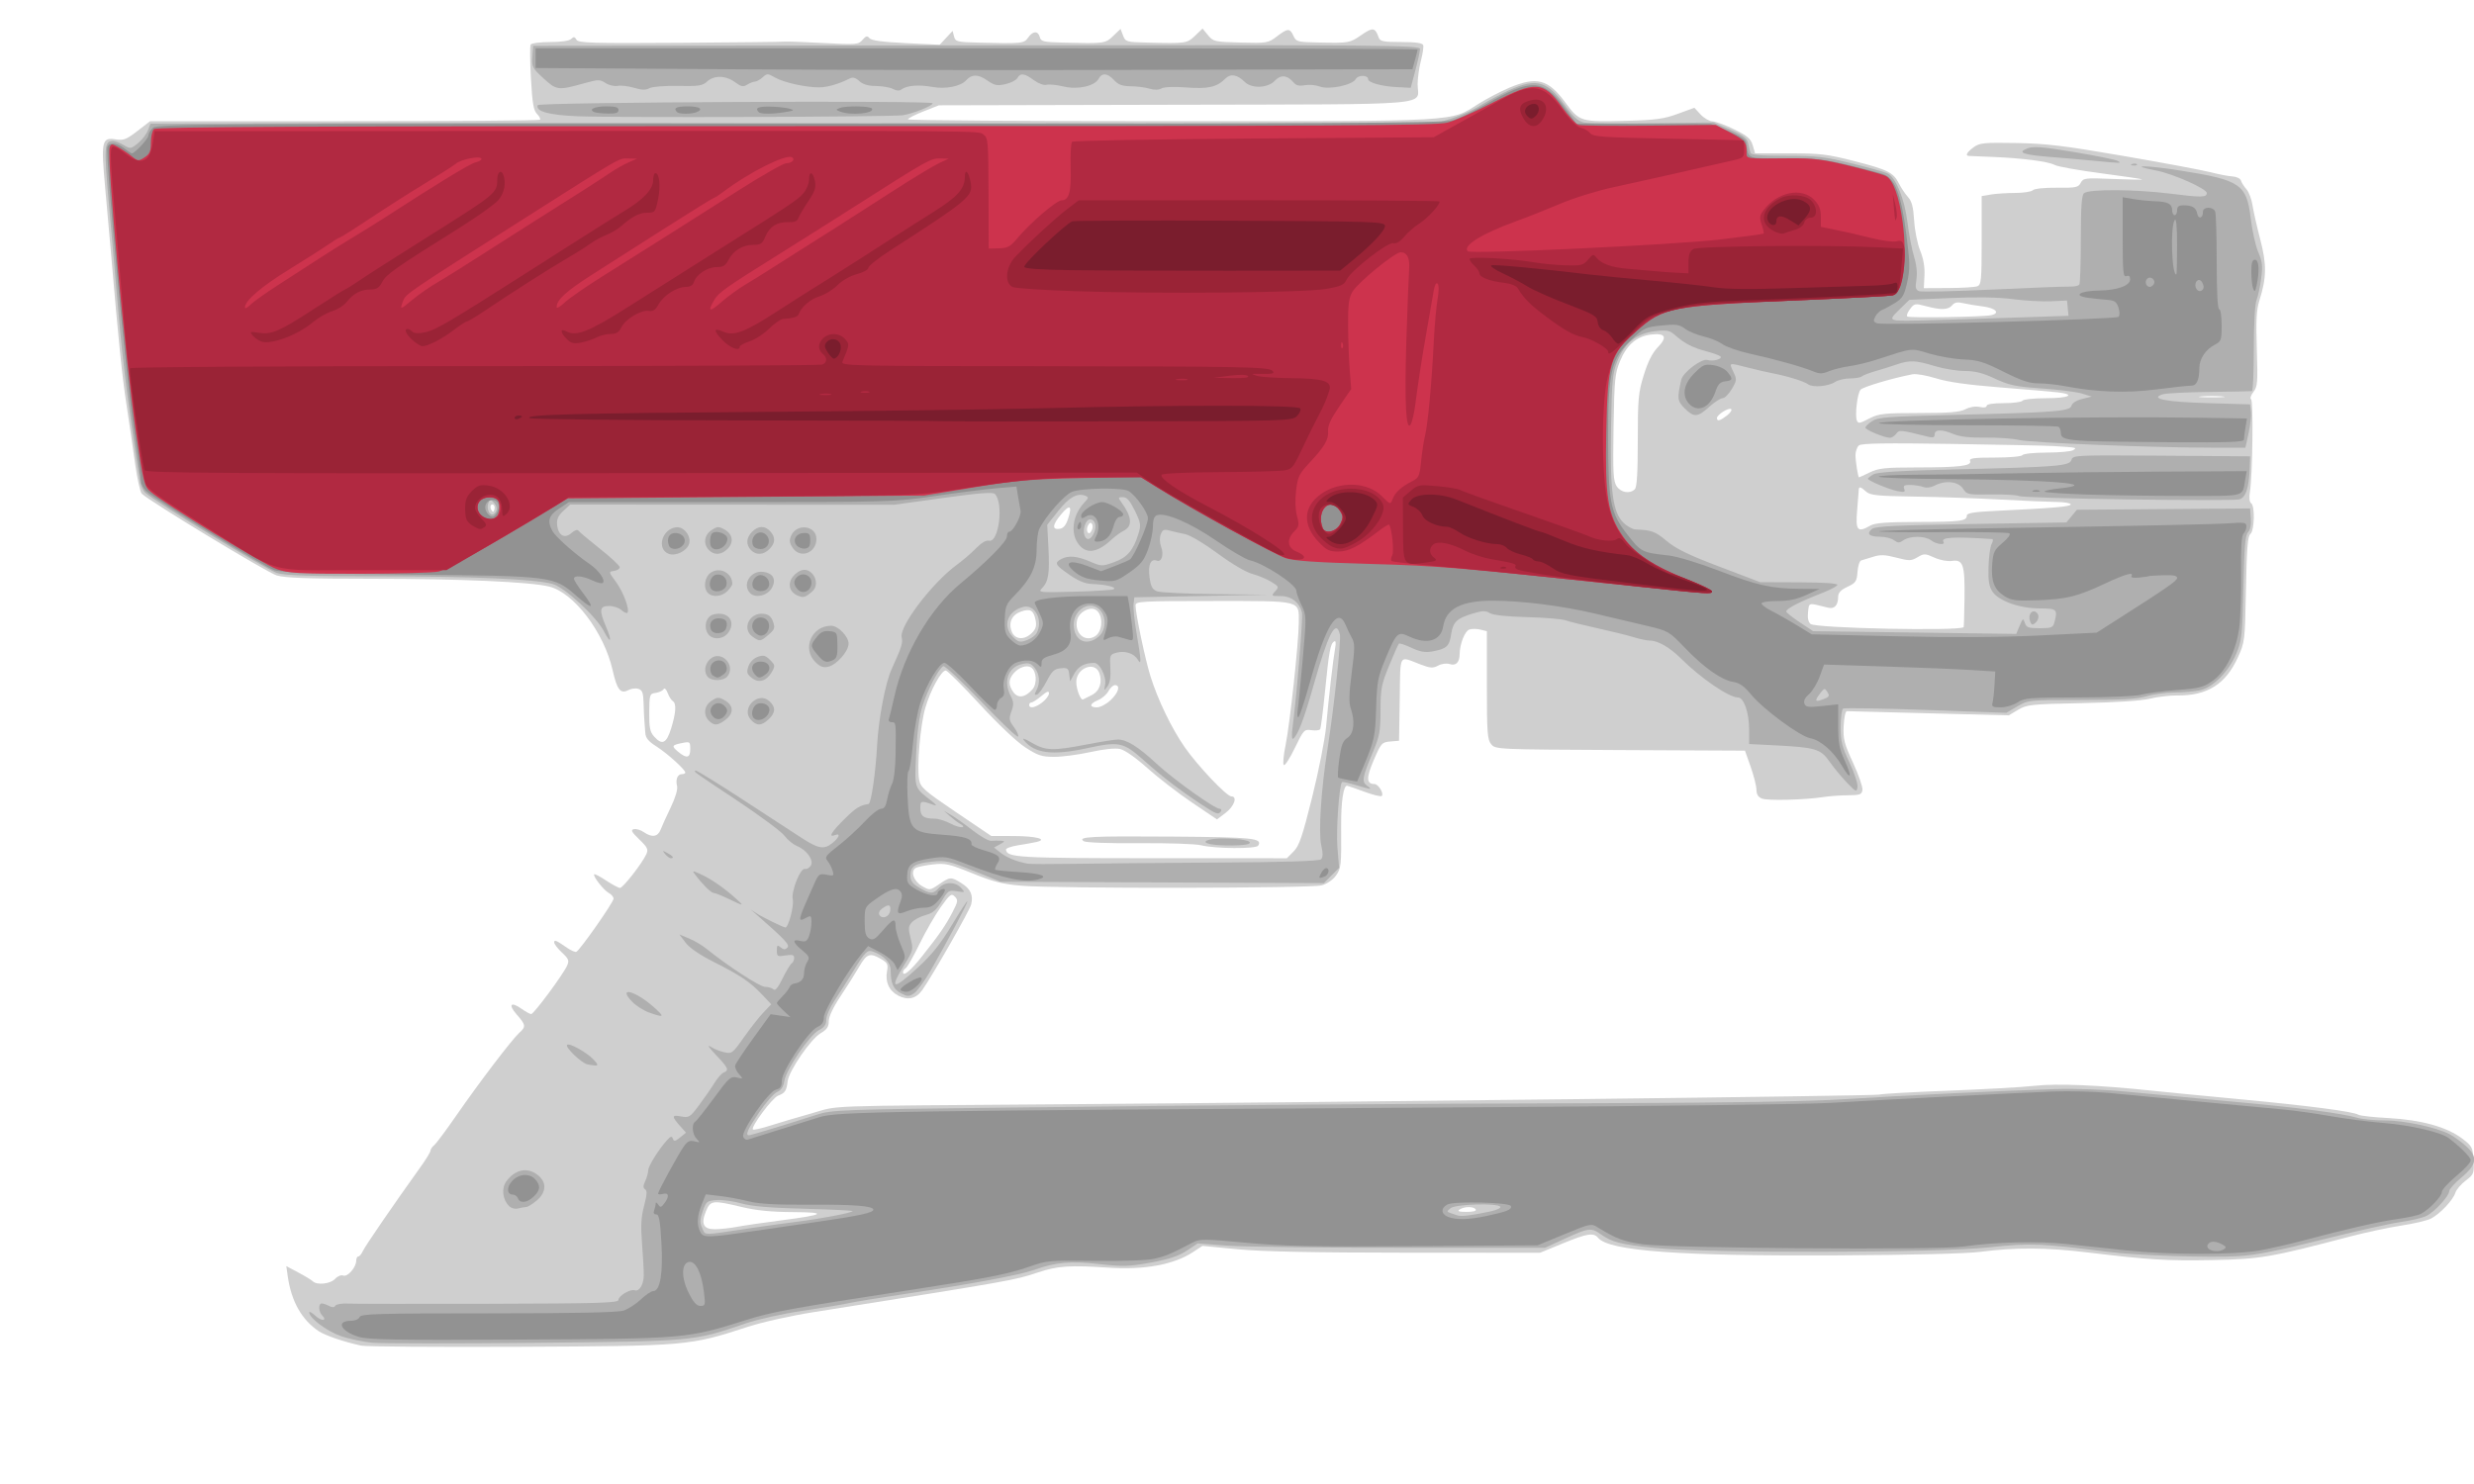 <?xml version="1.0" encoding="UTF-8" standalone="no"?>
<!-- Created with Inkscape (http://www.inkscape.org/) -->

<svg
   xmlns:dc="http://purl.org/dc/elements/1.1/"
   xmlns:cc="http://creativecommons.org/ns#"
   xmlns:rdf="http://www.w3.org/1999/02/22-rdf-syntax-ns#"
   xmlns:svg="http://www.w3.org/2000/svg"
   xmlns="http://www.w3.org/2000/svg"
   xmlns:sodipodi="http://sodipodi.sourceforge.net/DTD/sodipodi-0.dtd"
   xmlns:inkscape="http://www.inkscape.org/namespaces/inkscape"
   version="1.1"
   id="svg815"
   width="1000"
   height="600"
   viewBox="0 0 1000 600"
   sodipodi:docname="P1.svg"
   inkscape:version="0.92.3 (2405546, 2018-03-11)">
  <defs
     id="defs819" />
  <sodipodi:namedview
     pagecolor="#ffffff"
     bordercolor="#666666"
     borderopacity="1"
     objecttolerance="10"
     gridtolerance="10"
     guidetolerance="10"
     inkscape:pageopacity="0"
     inkscape:pageshadow="2"
     inkscape:window-width="1858"
     inkscape:window-height="1057"
     id="namedview817"
     showgrid="false"
     inkscape:zoom="1.378"
     inkscape:cx="500"
     inkscape:cy="300"
     inkscape:window-x="54"
     inkscape:window-y="-8"
     inkscape:window-maximized="1"
     inkscape:current-layer="svg815" />
  <path
     inkscape:connector-curvature="0"
     id="path839"
     d="m 146,544.049 c -6.748,-1.442 -14.524,-4.077 -17.128,-5.805 -6.843,-4.541 -11.086,-12.002 -12.536,-22.042 l -0.621,-4.298 4.892,2.6 c 2.691,1.43 5.32,3.026 5.842,3.548 1.66,1.656 7.143,1.055 8.989,-0.985 0.981,-1.084 2.422,-1.674 3.283,-1.344 1.759,0.675 5.221,-3.26 5.256,-5.974 0.012,-0.963 0.4,-1.75 0.862,-1.75 0.462,0 1.301,-1.012 1.865,-2.25 0.923,-2.024 12.617,-19.067 23.251,-33.885 2.224,-3.099 4.044,-6.082 4.044,-6.628 0,-0.546 0.685,-1.561 1.522,-2.256 0.837,-0.695 4.897,-6.145 9.022,-12.111 9.074,-13.123 22.427,-30.662 25.336,-33.276 2.787,-2.505 2.694,-3.176 -1.027,-7.414 -3.587,-4.085 -2.391,-5.411 2.036,-2.259 1.605,1.143 3.328,2.078 3.829,2.078 1.045,0 12.797,-15.844 14.461,-19.496 0.976,-2.141 0.732,-2.783 -2.036,-5.369 -1.729,-1.615 -3.144,-3.458 -3.144,-4.095 0,-1.226 0.792,-0.894 5.265,2.203 1.521,1.053 3.172,1.767 3.67,1.586 C 234.307,384.331 248,364.803 248,363.344 c 0,-0.7 -0.869,-1.738 -1.93,-2.307 -2.058,-1.102 -6.56,-6.881 -5.885,-7.555 0.222,-0.222 2.408,0.927 4.859,2.553 2.451,1.626 4.954,2.958 5.562,2.961 1.197,0.005 8.949,-9.924 10.631,-13.616 0.893,-1.96 0.511,-2.764 -2.853,-6.011 -3.137,-3.028 -3.551,-3.821 -2.152,-4.129 0.952,-0.209 2.74,0.326 3.973,1.189 3.269,2.289 5.706,1.937 6.817,-0.985 0.534,-1.405 2.374,-5.463 4.088,-9.016 1.845,-3.826 2.894,-7.309 2.572,-8.541 C 272.977,315.197 273.843,313 275.607,313 276.373,313 277,312.708 277,312.351 c 0,-1.176 -7.328,-7.8 -11.704,-10.579 -3.233,-2.053 -4.338,-3.414 -4.467,-5.5 -0.094,-1.525 -0.255,-3.672 -0.358,-4.772 -0.103,-1.1 -0.251,-4.332 -0.329,-7.183 -0.115,-4.199 -0.514,-5.301 -2.104,-5.805 -1.079,-0.343 -2.908,-0.117 -4.064,0.502 -3.146,1.684 -4.547,-0.086 -6.334,-7.999 -3.46,-15.32 -15.603,-31.356 -25.64,-33.859 -7.64,-1.905 -35.942,-3.152 -71.591,-3.154 -25.716,-10e-4 -35.192,-0.333 -38.572,-1.35 C 107.981,231.491 60.622,202.805 57.324,199.632 56.677,199.009 55.458,193.55 54.616,187.5 53.773,181.45 52.195,170.65 51.108,163.5 49.317,151.714 48.002,138.876 44.962,103.5 44.395,96.9 43.281,84.365 42.486,75.645 40.79,57.03 41.146,55.437 46.794,56.354 c 3.118,0.506 4.291,0.052 8.746,-3.385 L 60.685,49 H 139.176 c 43.17,0 78.753,-0.263 79.074,-0.583 0.321,-0.321 -0.21,-1.376 -1.179,-2.345 -1.408,-1.408 -1.903,-4.308 -2.466,-14.432 -0.387,-6.969 -0.43,-13.113 -0.096,-13.655 C 214.844,17.443 218.376,17 222.359,17 c 4.453,0 7.727,-0.481 8.503,-1.25 1.011,-1.001 1.436,-0.943 2.131,0.288 0.764,1.352 5.808,1.506 41.688,1.269 C 297.132,17.159 316.175,16.947 317,16.835 c 0.825,-0.111 7.891,0.136 15.702,0.549 13.497,0.714 14.287,0.651 15.928,-1.264 1.405,-1.641 1.925,-1.768 2.798,-0.681 0.747,0.931 5.21,1.536 14.735,1.998 l 13.663,0.663 2.608,-2.8 2.608,-2.8 0.595,2.25 c 0.556,2.103 1.193,2.265 9.729,2.481 17.744,0.449 18.523,0.371 20.201,-2.025 1.924,-2.747 4.033,-2.84 4.722,-0.207 0.467,1.787 1.465,2.024 9.367,2.226 16.764,0.429 17.096,0.385 20.31,-2.694 l 2.966,-2.842 1.009,2.655 c 0.977,2.568 1.294,2.662 9.784,2.874 15.705,0.393 16.082,0.339 19.337,-2.779 l 3.009,-2.883 2.214,2.683 c 2.125,2.575 2.655,2.694 13.214,2.965 10.657,0.273 11.112,0.197 14.594,-2.461 4.426,-3.378 5.281,-3.409 6.724,-0.243 1.078,2.367 1.606,2.51 9.911,2.683 12.659,0.264 12.795,0.24 17.643,-3.095 4.57,-3.144 5.46,-2.996 6.942,1.162 0.527,1.479 1.93,1.75 9.072,1.75 5.867,0 8.577,0.382 8.87,1.25 0.232,0.688 -0.175,3.5 -0.905,6.25 -0.73,2.75 -1.332,7.051 -1.339,9.559 -0.023,8.865 9.685,8.044 -98.046,8.295 L 379.5,42.576 373.25,45.037 C 369.812,46.391 367,47.837 367,48.25 367,48.662 414.748,49 473.106,49 c 118.486,0 112.864,0.317 124.511,-7.013 3.364,-2.117 8.97,-5.05 12.457,-6.518 11.092,-4.669 15.661,-3.468 22.617,5.943 5.786,7.828 6.083,7.916 24.986,7.421 11.605,-0.304 14.896,-0.756 20.507,-2.815 l 6.684,-2.453 2.518,2.717 c 1.385,1.495 3.552,2.747 4.816,2.784 1.264,0.036 5.223,1.499 8.798,3.25 5.337,2.614 6.671,3.765 7.457,6.434 l 0.957,3.25 h 13.948 c 12.337,0 15.344,0.358 26.043,3.104 13.734,3.525 15.896,4.613 18.192,9.155 0.901,1.782 2.544,4.232 3.651,5.444 1.514,1.656 2.124,4.014 2.458,9.5 0.245,4.013 1.342,9.478 2.439,12.143 1.309,3.181 1.903,6.617 1.73,10 l -0.263,5.154 9.944,-0.047 c 5.469,-0.026 10.732,-0.349 11.694,-0.719 1.576,-0.605 1.75,-2.447 1.75,-18.572 V 79.262 l 3.75,-0.62 c 2.062,-0.341 6.473,-0.625 9.8,-0.631 3.328,-0.006 6.543,-0.504 7.145,-1.106 0.64,-0.64 4.662,-1.057 9.666,-1.003 7.694,0.083 8.684,-0.119 9.678,-1.976 1.05,-1.961 1.731,-2.043 13.133,-1.564 6.614,0.277 11.869,0.354 11.677,0.169 -0.192,-0.184 -7.748,-1.309 -16.79,-2.5 -9.042,-1.191 -17.367,-2.683 -18.5,-3.317 -2.511,-1.405 -12.971,-2.767 -25.06,-3.263 -4.95,-0.203 -9.338,-0.388 -9.75,-0.41 -1.49,-0.081 -0.633,-1.58 2.001,-3.503 2.422,-1.768 4.126,-1.937 17.219,-1.71 12.151,0.211 19.28,1.072 43.53,5.258 15.95,2.753 31.7,5.701 35,6.551 3.3,0.85 7.312,1.617 8.917,1.704 1.613,0.088 3.123,0.83 3.377,1.659 0.253,0.825 1.256,2.4 2.228,3.5 0.972,1.1 2.078,4.025 2.459,6.5 0.38,2.475 1.788,8.7 3.129,13.833 2.638,10.101 2.568,15.388 -0.326,24.569 -1.213,3.848 -1.442,8.108 -1.067,19.809 0.432,13.466 0.298,15.136 -1.387,17.278 -1.026,1.304 -1.451,2.627 -0.945,2.94 0.985,0.609 0.636,30.203 -0.438,37.204 -0.396,2.578 -0.223,4.387 0.46,4.809 1.618,1 1.38,11.076 -0.295,12.466 -1.081,0.897 -1.478,5.864 -1.791,22.372 -0.394,20.794 -0.459,21.345 -3.253,27.482 -4.966,10.907 -12.358,15.546 -24.567,15.416 -3.025,-0.032 -7.975,0.553 -11,1.3 -3.42,0.845 -13.819,1.526 -27.5,1.802 -20.605,0.415 -22.239,0.585 -25.77,2.693 l -3.77,2.25 -32.23,-0.827 C 762.003,287.94 747.05,287.552 746.5,287.534 c -0.55,-0.019 -1.131,2.675 -1.292,5.986 -0.256,5.273 0.216,7.119 3.802,14.881 2.252,4.874 3.958,9.815 3.792,10.98 -0.265,1.86 -0.973,2.122 -5.802,2.149 -3.025,0.017 -7.525,0.344 -10,0.727 -7.472,1.156 -22.352,1.539 -24.75,0.638 -1.572,-0.591 -2.262,-1.682 -2.291,-3.62 -0.022,-1.526 -1.075,-5.7 -2.339,-9.275 l -2.298,-6.5 -50.411,-0.242 c -49.988,-0.24 -50.426,-0.26 -52.161,-2.361 -1.548,-1.874 -1.75,-4.629 -1.75,-23.899 v -21.781 l -2.585,-0.649 c -1.422,-0.357 -3.433,-0.38 -4.469,-0.051 -1.837,0.583 -3.912,5.821 -3.956,9.983 -0.035,3.314 -1.504,4.789 -3.985,4.002 -1.305,-0.414 -3.274,-0.161 -4.707,0.606 -2.1,1.124 -3.15,1.056 -7.131,-0.46 -8.985,-3.422 -8.085,-4.921 -8.394,13.992 L 565.5,299.5 l -3.56,0.299 c -3.386,0.284 -3.711,0.651 -6.662,7.5 -3.105,7.205 -3.025,9.701 0.309,9.701 1.548,0 3.892,3.854 2.93,4.816 -0.354,0.354 -3.428,-0.383 -6.831,-1.639 -3.403,-1.256 -6.599,-2.372 -7.102,-2.48 -1.54,-0.33 -2.556,6.319 -2.49,16.304 0.107,16.169 0.015,17.039 -2.12,20.036 -1.201,1.686 -3.608,3.324 -5.768,3.924 -4.402,1.223 -106.749,1.354 -121.207,0.156 -7.728,-0.64 -11.451,-1.578 -19.955,-5.026 -9.462,-3.836 -10.988,-4.177 -16.065,-3.587 -3.086,0.358 -6.183,1.005 -6.882,1.437 -2.184,1.35 -0.783,5.351 2.556,7.295 3.13,1.823 3.18,1.818 6.89,-0.699 4.511,-3.061 4.841,-3.079 9.038,-0.486 3.724,2.302 4.905,4.881 3.959,8.649 -0.617,2.459 -15.714,28.907 -19.721,34.549 -2.528,3.559 -5.806,4.328 -9.754,2.286 -3.692,-1.909 -5.344,-5.527 -4.524,-9.907 0.505,-2.7 0.181,-3.365 -2.382,-4.877 -4.481,-2.642 -5.824,-2.185 -8.809,3 -1.504,2.612 -4.898,7.992 -7.542,11.955 -3.026,4.534 -4.808,8.297 -4.808,10.151 0,2.28 -0.755,3.392 -3.337,4.915 -3.999,2.359 -12.808,15.217 -13.296,19.407 -0.447,3.843 -1.055,4.753 -3.892,5.831 -2.333,0.887 -11.105,12.695 -10.145,13.655 0.281,0.281 3.359,-0.402 6.84,-1.517 3.481,-1.115 11.054,-3.361 16.829,-4.991 11.791,-3.327 1.238,-2.942 101,-3.688 120.085,-0.898 328.73,-3.36 330.5,-3.9 1.1,-0.336 13.7,-1.049 28,-1.585 14.3,-0.536 30.05,-1.428 35,-1.982 8.964,-1.004 25.93,-0.293 47.5,1.991 5.225,0.553 21.425,2.13 36,3.504 27.425,2.586 45.285,4.932 47.324,6.218 0.647,0.408 6.126,1.008 12.176,1.333 13.154,0.707 23.586,3.614 29.714,8.278 4.039,3.075 4.304,3.584 4.582,8.815 0.282,5.305 0.141,5.67 -3.182,8.205 -1.913,1.459 -3.783,3.665 -4.156,4.903 -0.869,2.885 -6.142,8.494 -9.772,10.395 -1.548,0.811 -6.948,2.095 -12,2.855 -5.052,0.76 -14.585,2.801 -21.185,4.538 -31.697,8.337 -35.955,9.06 -55.5,9.424 -18.231,0.339 -25.487,-0.11 -50.5,-3.124 -16.342,-1.969 -29.037,-2.031 -43,-0.209 -5.543,0.723 -27.823,1.273 -58,1.432 -63.385,0.333 -92.107,-1.765 -96.492,-7.049 -1.88,-2.265 -4.367,-1.877 -14.384,2.24 l -9.124,3.75 -54,-0.028 c -37.715,-0.02 -58.295,-0.439 -68.24,-1.389 l -14.24,-1.361 -3.76,2.483 c -7.664,5.062 -19.66,7.298 -33.988,6.337 -15.922,-1.068 -20.828,-0.74 -28.767,1.925 -9.404,3.157 -10.167,3.292 -90.505,16.021 -9.532,1.51 -20.934,4.063 -27,6.045 -23.152,7.565 -24.438,7.676 -92,7.986 -33.275,0.153 -62.075,-0.059 -64,-0.47 z m 151.849,-48.02 c 2.817,-0.534 10.852,-1.71 17.856,-2.613 17.801,-2.296 19.15,-3.276 4.608,-3.352 -8.536,-0.044 -14.677,-0.66 -20.5,-2.056 -11.689,-2.802 -12.626,-2.7 -14.408,1.566 -2.179,5.215 -1.129,7.427 3.526,7.427 2.088,0 6.101,-0.437 8.918,-0.971 z M 596.5,489 c -0.784,-1.268 -4.537,-1.268 -6.5,0 -1.097,0.709 -0.342,0.973 2.809,0.985 2.621,0.009 4.067,-0.376 3.691,-0.985 z M 372.664,386.692 c 7.011,-8.826 9.576,-12.545 12.36,-17.92 2.205,-4.256 2.296,-4.881 0.91,-6.267 -1.386,-1.386 -1.95,-0.964 -5.661,4.228 -2.267,3.172 -6.122,9.867 -8.568,14.878 -2.446,5.011 -4.955,9.425 -5.576,9.809 -0.621,0.384 -1.129,1.107 -1.129,1.607 0,2.014 3.004,-0.47 7.664,-6.336 z M 522.883,344.25 c 2.275,-2.293 3.525,-5.954 7.517,-22.012 2.634,-10.594 5.162,-23.419 5.618,-28.5 1.05,-11.697 2.837,-27.221 3.641,-31.632 0.414,-2.274 0.268,-3.178 -0.443,-2.739 -1.475,0.911 -2.035,4.025 -3.664,20.372 -0.781,7.831 -1.654,14.619 -1.941,15.083 -0.287,0.464 -1.879,0.645 -3.539,0.402 -2.891,-0.424 -3.171,-0.123 -6.7,7.21 -2.026,4.209 -4.033,7.296 -4.461,6.86 -0.427,-0.436 -0.12,-3.944 0.684,-7.794 1.732,-8.297 5.334,-41.58 5.376,-49.679 C 525.019,242.579 526.668,243 490.429,243 461.15,243 459,243.12 459,244.752 c 0,3.347 3.871,21.788 6.011,28.631 2.986,9.55 8.459,20.918 13.779,28.617 5.139,7.437 17.032,20 18.933,20 2.552,0 1.191,3.964 -2.267,6.601 l -3.544,2.703 -10.128,-6.852 c -5.571,-3.768 -13.673,-10.024 -18.005,-13.902 -4.749,-4.251 -9.147,-7.323 -11.078,-7.736 -1.959,-0.42 -6.593,0.066 -11.941,1.25 C 435.954,305.129 429.386,306 426.166,306 c -5.101,0 -6.617,-0.496 -11.761,-3.843 -3.478,-2.264 -11.042,-9.418 -18.405,-17.411 -6.875,-7.462 -13.044,-13.608 -13.708,-13.657 -1.775,-0.131 -6.224,8.001 -8.297,15.168 -2.021,6.982 -3.448,23.807 -2.465,29.047 0.575,3.063 2.131,4.427 14.894,13.058 L 400.675,338 l 8.912,0.015 c 9.135,0.016 14.168,1.309 9.36,2.405 -1.346,0.307 -4.698,0.911 -7.448,1.342 -2.75,0.431 -4.95,1.223 -4.888,1.761 0.366,3.188 4.793,3.447 59.215,3.462 l 54.327,0.015 2.729,-2.75 z M 485.5,341.756 c -2.2,-0.558 -13.45,-0.937 -25,-0.842 -12.277,0.101 -21.601,-0.232 -22.448,-0.802 -2.718,-1.828 2.883,-2.117 36.148,-1.862 32.529,0.249 36.22,0.643 34.353,3.663 -0.844,1.366 -17.497,1.252 -23.054,-0.157 z M 279,302.875 c 0,-2.978 -0.15,-3.095 -3.177,-2.49 -4.304,0.861 -4.489,1.245 -1.715,3.556 C 277.558,306.815 279,306.5 279,302.875 Z m -7.706,-8.415 c 1.955,-6.348 2.172,-10.054 0.644,-10.999 -0.584,-0.361 -1.51,-1.835 -2.057,-3.275 -0.603,-1.586 -1.269,-2.179 -1.688,-1.504 -0.381,0.613 -1.818,1.273 -3.193,1.466 -2.406,0.338 -2.503,0.633 -2.57,7.851 -0.058,6.139 0.292,7.908 1.924,9.75 3.282,3.702 5.045,2.867 6.94,-3.29 z M 421.365,283.927 C 422.814,282.788 424,281.173 424,280.339 c 0,-1.123 -0.799,-0.844 -3.077,1.073 -1.692,1.424 -3.492,2.589 -4,2.589 -0.508,0 -0.923,0.45 -0.923,1 0,1.647 2.558,1.136 5.365,-1.073 z m 27.529,-0.829 c 3.207,-2.996 4.11,-6.099 1.775,-6.099 -0.732,0 -1.917,1.095 -2.634,2.434 -0.716,1.339 -2.592,2.968 -4.169,3.621 -3.488,1.445 -3.729,2.945 -0.472,2.945 1.317,0 3.792,-1.306 5.5,-2.901 z m -7.62,-2.052 c 3.199,-1.602 4.428,-5.183 3.068,-8.937 -1.788,-4.938 -9.228,-2.081 -9.31,3.575 -0.042,2.849 1.77,7.58 2.724,7.114 0.409,-0.2 1.992,-0.989 3.518,-1.753 z m -23.942,-2.346 c 2.001,-2.321 1.655,-7.461 -0.598,-8.878 -1.737,-1.093 -4.923,-0.01 -6.985,2.375 -2.169,2.509 -2.217,4.691 -0.165,7.62 1.86,2.655 4.87,2.221 7.747,-1.117 z m -0.228,-22.805 c 1.606,-1.606 1.958,-2.837 1.485,-5.2 -0.788,-3.939 -2.143,-4.747 -5.811,-3.468 -3.748,1.307 -5.242,4.421 -3.862,8.051 1.286,3.382 5.134,3.672 8.188,0.617 z m 25.583,1.319 c 3.384,-2.152 3.229,-9.542 -0.227,-10.868 -2.494,-0.957 -6.34,1.328 -7.06,4.193 -1.338,5.333 3.06,9.362 7.287,6.675 z m 351.02,-3.631 c 0.114,-0.091 0.274,-5.375 0.356,-11.743 0.173,-13.526 -0.565,-15.715 -5.075,-15.053 -1.796,0.264 -4.812,-0.306 -7.114,-1.345 -3.746,-1.689 -4.174,-1.698 -6.805,-0.144 -2.557,1.51 -3.323,1.525 -8.563,0.16 -4.596,-1.197 -6.485,-1.265 -9.381,-0.338 -1.994,0.639 -4.161,1.298 -4.815,1.465 -0.654,0.167 -1.329,2.24 -1.5,4.607 -0.279,3.874 -0.684,4.478 -4.06,6.062 -2.683,1.259 -3.754,2.398 -3.765,4.002 -0.024,3.523 -1.484,5.088 -4.128,4.427 -8.178,-2.045 -7.58,-2.175 -8.04,1.762 -0.279,2.392 0.073,4.047 1.031,4.844 2.076,1.726 59.807,2.933 61.861,1.293 z M 441.416,211.864 c -0.469,-0.759 -0.988,-0.593 -1.608,0.516 -0.504,0.9 -0.604,2.141 -0.223,2.757 0.469,0.759 0.988,0.593 1.608,-0.516 0.504,-0.9 0.604,-2.141 0.223,-2.757 z m -9.645,-2.259 c 1.71,-5.233 0.65,-5.84 -2.868,-1.643 -3.518,4.197 -3.753,6.298 -0.653,5.857 1.61,-0.229 2.611,-1.426 3.522,-4.215 z M 756,212.5 c 1.884,-1.077 6.605,-1.438 19.168,-1.465 C 792.515,210.999 795,210.675 795,208.454 c 0,-0.999 2.818,-1.469 11.25,-1.877 23.915,-1.159 30.75,-1.746 30.75,-2.645 0,-0.512 -2.587,-0.956 -5.75,-0.987 -3.163,-0.031 -13.4,-0.472 -22.75,-0.981 -9.35,-0.509 -24.94,-1.046 -34.644,-1.194 -15.157,-0.231 -17.917,-0.516 -19.579,-2.019 -2.294,-2.076 -2.931,-2.182 -2.98,-0.5 -0.02,0.688 -0.299,4.234 -0.619,7.881 -0.738,8.395 0.076,9.369 5.323,6.369 z m -556.396,-8.229 c -1.017,-1.017 -1.855,0.514 -1.021,1.863 0.63,1.019 0.866,1.02 1.204,0.004 0.232,-0.695 0.149,-1.535 -0.183,-1.867 z M 660.8,197.8 c 0.847,-0.847 1.2,-6.656 1.2,-19.75 1.2e-4,-16.821 0.227,-19.285 2.432,-26.433 1.651,-5.351 3.454,-8.936 5.612,-11.164 4.032,-4.16 3.183,-5.852 -2.61,-5.199 -5.812,0.655 -9.88,4.121 -12.611,10.746 -2.065,5.008 -2.299,7.406 -2.618,26.816 -0.299,18.229 -0.119,21.668 1.245,23.75 1.714,2.615 5.356,3.227 7.349,1.234 z m 94.964,-6.8 c 3.563,-1.721 6.2,-2.002 18.938,-2.011 17.364,-0.013 22.378,-0.618 21.615,-2.607 C 795.886,185.26 797.771,185 806.334,185 c 5.953,0 10.817,-0.436 11.166,-1 0.34,-0.55 4.754,-1.007 9.809,-1.015 5.055,-0.008 9.866,-0.452 10.691,-0.985 1.609,-1.04 1.627,-1.036 -8,-1.657 -2.475,-0.16 -20.857,-0.545 -40.849,-0.857 -26.884,-0.419 -36.714,-0.264 -37.75,0.596 -0.771,0.639 -1.401,2.401 -1.401,3.915 0,2.581 1.025,9.003 1.437,9.003 0.103,0 2.05,-0.9 4.327,-2 z M 756,169 c 3.428,-1.749 5.901,-2.001 19.71,-2.006 12.228,-0.005 16.453,-0.352 18.728,-1.538 1.785,-0.931 4.041,-1.29 5.75,-0.914 1.728,0.379 2.812,0.201 2.812,-0.462 0,-0.669 2.64,-1.079 6.941,-1.079 3.818,0 7.219,-0.45 7.559,-1 0.34,-0.55 4.641,-1 9.559,-1 9.228,0 12.197,-1.5 4.691,-2.37 -2.337,-0.271 -12.8,-1.168 -23.25,-1.993 -13.108,-1.035 -21.143,-2.17 -25.911,-3.658 -3.801,-1.187 -8.076,-1.935 -9.5,-1.662 -8.04,1.542 -19.784,5.016 -21.016,6.217 -1.354,1.32 -2.448,11.051 -1.428,12.702 0.664,1.075 0.958,1.007 5.354,-1.236 z m -58.015,-0.954 c 1.367,-1.05 2.168,-2.226 1.781,-2.613 -0.85,-0.85 -5.766,2.21 -5.766,3.59 0,1.453 1.208,1.157 3.985,-0.977 z M 898.25,160.268 c -2.337,-0.211 -6.162,-0.211 -8.5,0 -2.337,0.211 -0.425,0.383 4.25,0.383 4.675,0 6.588,-0.172 4.25,-0.383 z m -93.429,-32.832 c 3.828,-0.84 1.861,-2.893 -3.4,-3.548 -2.706,-0.337 -6.296,-0.938 -7.977,-1.336 -2.236,-0.529 -3.409,-0.297 -4.372,0.863 -1.581,1.905 -4.485,2.003 -10.631,0.359 -4.387,-1.173 -4.67,-1.119 -6.445,1.234 -1.021,1.354 -1.482,2.693 -1.024,2.977 1.025,0.636 30.639,0.156 33.85,-0.548 z"
     style="fill:#cfcfcf" />
  <path
     inkscape:connector-curvature="0"
     id="path837"
     d="m 150.5,542.873 c -3.85,-0.345 -9.69,-1.594 -12.978,-2.774 C 131.938,538.092 125,532.846 125,530.63 c 0,-0.538 1.123,0.077 2.496,1.367 2.452,2.304 5.002,2.102 2.687,-0.213 C 128.71,530.31 128.629,527 130.066,527 c 0.586,0 1.909,0.451 2.939,1.003 1.285,0.688 2.084,0.662 2.543,-0.081 0.368,-0.596 2.533,-0.987 4.811,-0.868 2.278,0.118 27.879,0.155 56.891,0.081 45.753,-0.116 52.75,-0.33 52.75,-1.609 0,-1.634 4.87,-4.478 6.6,-3.855 1.751,0.631 3.526,-2.247 3.61,-5.853 0.043,-1.825 -0.265,-7.593 -0.682,-12.818 -0.59,-7.382 -0.408,-10.83 0.818,-15.465 1.171,-4.428 1.28,-6.149 0.423,-6.678 -0.87,-0.537 -0.86,-1.36 0.039,-3.332 0.656,-1.44 1.193,-3.361 1.193,-4.268 0,-1.711 3.906,-8.057 7.42,-12.055 1.605,-1.827 2.129,-1.997 2.55,-0.831 0.442,1.225 0.927,1.145 2.927,-0.481 l 2.397,-1.949 -1.998,-2.221 c -3.897,-4.332 -3.913,-5.059 -0.096,-4.343 3.316,0.622 3.683,0.393 7.417,-4.612 2.161,-2.896 4.94,-6.909 6.176,-8.917 1.236,-2.008 2.914,-3.906 3.727,-4.219 2.295,-0.881 1.836,-1.9 -3.237,-7.202 -2.594,-2.711 -3.6,-4.2 -2.235,-3.31 1.365,0.89 3.924,1.936 5.688,2.323 3.079,0.676 3.397,0.433 7.985,-6.083 2.628,-3.733 6.184,-8.253 7.901,-10.045 l 3.122,-3.258 -3.622,-3.84 c -4.882,-5.176 -8.887,-7.891 -19.491,-13.216 -5.728,-2.876 -9.878,-5.708 -11.501,-7.849 l -2.539,-3.349 3.923,1.639 c 2.157,0.901 5.287,2.743 6.954,4.092 8.606,6.962 21.672,15.467 23.762,15.467 1.304,0 2.832,0.461 3.395,1.025 0.7,0.7 1.874,-0.707 3.703,-4.443 1.473,-3.007 3.126,-5.745 3.675,-6.084 0.548,-0.339 0.997,-1.324 0.997,-2.188 0,-1.238 -0.744,-1.451 -3.5,-1.004 -3.236,0.525 -3.5,0.375 -3.5,-1.992 0,-2.193 0.221,-2.376 1.542,-1.28 1.164,0.966 1.825,0.998 2.695,0.128 1.113,-1.113 -0.632,-2.994 -12.237,-13.192 l -2.5,-2.197 2.5,1.633 c 2.249,1.47 10.708,5.592 11.474,5.592 1.212,0 3.517,-8.764 2.965,-11.274 -0.741,-3.374 3.144,-13.034 4.992,-12.411 0.588,0.198 1.588,-0.345 2.223,-1.207 1.512,-2.053 -1.424,-6.356 -5.487,-8.039 -1.586,-0.657 -3.865,-2.521 -5.064,-4.143 -1.199,-1.621 -9.7,-7.956 -18.892,-14.078 -19.007,-12.658 -17.686,-11.708 -17.095,-12.299 0.248,-0.248 8.985,5.121 19.417,11.931 10.432,6.81 21.076,13.747 23.655,15.416 6.563,4.248 8.855,4.643 12.104,2.088 2.925,-2.3 3.638,-4.279 1.207,-3.346 -2.856,1.096 -1.476,-1.23 3.849,-6.489 4.595,-4.538 6.316,-5.614 9.718,-6.073 1.043,-0.141 2.846,-12.464 3.45,-23.577 0.597,-10.992 3.329,-25.339 5.903,-31 4.039,-8.884 4.588,-10.621 4.043,-12.792 -1.105,-4.402 12.35,-22.102 22.346,-29.396 2.403,-1.753 5.889,-4.753 7.746,-6.665 2.113,-2.175 4.045,-3.31 5.161,-3.03 4.01,1.006 6.074,-15.227 2.402,-18.899 -0.828,-0.828 -6.283,-0.406 -20.87,1.614 L 361.5,204.067 295.99,204.033 230.48,204 l -2.796,2.593 c -2.104,1.951 -2.72,3.349 -2.49,5.649 0.428,4.267 3.061,5.743 5.809,3.256 1.27,-1.15 2.396,-1.525 2.809,-0.937 0.379,0.54 4.289,3.828 8.689,7.307 4.4,3.479 8,6.845 8,7.479 0,0.634 -1.027,1.299 -2.282,1.477 -2.28,0.323 -2.279,0.328 0.773,4.478 3.004,4.084 5.679,11.361 4.581,12.46 -0.308,0.308 -1.385,-0.188 -2.394,-1.101 C 250.168,245.747 247.915,245 246.171,245 c -3.863,0 -4.089,1.692 -1.146,8.559 2.481,5.787 1.858,7.086 -0.857,1.788 -3.088,-6.026 -15.993,-17.953 -20.835,-19.257 -7.309,-1.968 -32.137,-3.06 -69.924,-3.075 -28.083,-0.011 -38.162,-0.34 -41.5,-1.353 -3.932,-1.194 -48.804,-28.553 -53.139,-32.4 -0.952,-0.845 -1.952,-2.936 -2.224,-4.648 C 52.515,169.177 49.702,147.206 48.018,128 46.884,115.075 45.07,94.417 43.985,82.094 41.964,59.125 42.111,57 45.718,57 c 0.81,0 2.736,0.746 4.279,1.658 2.696,1.593 2.921,1.563 5.758,-0.75 1.624,-1.324 3.429,-3.645 4.011,-5.158 L 60.826,50 140.663,49.768 C 184.573,49.64 301.275,49.68 400,49.857 l 179.5,0.321 6.914,-2.179 c 3.802,-1.199 8.752,-3.341 11,-4.762 2.248,-1.42 6.786,-3.925 10.086,-5.567 12.814,-6.374 17.391,-5.539 24.698,4.507 3.834,5.271 5.613,6.885 8.107,7.351 1.757,0.329 14.22,0.457 27.695,0.285 L 692.5,49.5 l 6.771,2.909 c 5.386,2.314 6.886,3.439 7.334,5.5 0.309,1.425 0.736,3.154 0.948,3.841 0.284,0.923 4.075,1.25 14.475,1.25 12.317,0 15.624,0.38 26.281,3.02 6.705,1.661 13.23,3.463 14.499,4.005 3.411,1.456 7.049,10.339 8.229,20.09 0.558,4.612 1.737,10.74 2.62,13.617 1.031,3.361 1.374,6.677 0.959,9.275 -0.527,3.294 -0.325,4.168 1.089,4.711 0.955,0.366 14.349,0.073 29.766,-0.653 15.416,-0.725 29.467,-1.264 31.224,-1.196 1.757,0.067 3.461,-0.309 3.786,-0.836 0.326,-0.527 0.595,-8.811 0.599,-18.408 0.005,-13.111 0.33,-17.719 1.309,-18.531 2.039,-1.692 20.809,-1.576 35.007,0.217 C 889.853,79.884 892,79.843 892,78.037 c 0,-1.718 -13.723,-7.81 -20.5,-9.101 -11.712,-2.23 -4.385,-2.221 9.748,0.012 24.459,3.864 26.864,5.512 28.538,19.552 0.59,4.95 1.954,11.025 3.031,13.5 1.611,3.704 1.82,5.561 1.177,10.5 -0.429,3.3 -1.279,7.267 -1.887,8.815 -0.654,1.665 -1.106,9.737 -1.106,19.75 0,9.314 -0.338,16.998 -0.75,17.074 -0.412,0.077 -8.175,0.22 -17.25,0.32 -9.075,0.099 -17.586,0.54 -18.913,0.98 -5.33,1.766 1.359,3.06 18.413,3.561 l 17,0.5 0.334,2.933 c 0.184,1.613 -0.247,5.551 -0.956,8.75 L 907.587,181 h -13.925 c -23.504,0 -72.904,-1.985 -77.662,-3.121 -2.475,-0.591 -8.568,-1.014 -13.54,-0.94 -6.137,0.091 -10.221,-0.359 -12.718,-1.403 -4.796,-2.004 -7.742,-1.973 -7.742,0.08 0,1.175 -0.615,1.464 -2.25,1.06 -11.915,-2.948 -12.067,-2.963 -13.287,-1.295 C 765.812,176.272 764.669,177 763.923,177 761.719,177 754,173.801 754,172.887 c 0,-0.463 1.217,-1.639 2.703,-2.614 2.362,-1.549 6.429,-1.865 32.25,-2.499 41.896,-1.03 47.736,-1.479 48.32,-3.713 0.286,-1.094 1.994,-2.181 4.349,-2.767 l 3.877,-0.965 -4,-1.215 c -2.2,-0.668 -9.516,-1.602 -16.259,-2.074 -10.556,-0.74 -13.176,-1.289 -18.862,-3.95 -4.918,-2.301 -8.043,-3.092 -12.241,-3.098 C 791.037,149.988 785.575,149.092 782,148 c -7.732,-2.361 -10.121,-2.454 -15.467,-0.603 -2.218,0.768 -6.058,1.971 -8.533,2.674 -2.475,0.703 -4.928,1.649 -5.45,2.103 -0.522,0.454 -2.676,0.826 -4.785,0.826 -2.109,0 -4.832,0.653 -6.051,1.452 -2.713,1.777 -9.047,2.314 -10.872,0.921 -1.546,-1.179 -8.523,-3.342 -14.341,-4.446 -2.2,-0.417 -6.7,-1.456 -10,-2.307 -7.913,-2.042 -7.698,-2.103 -5.896,1.675 1.482,3.109 1.448,3.504 -0.615,7 -1.202,2.038 -2.875,3.705 -3.716,3.705 -0.842,0 -3.273,1.575 -5.404,3.5 -4.712,4.257 -6.179,4.343 -9.937,0.585 -2.96,-2.96 -3.079,-3.991 -1.342,-11.585 0.674,-2.947 8.272,-8.679 10.548,-7.957 2.283,0.725 6.39,-0.454 5.214,-1.495 -0.468,-0.414 -3.101,-1.348 -5.851,-2.075 -5.391,-1.425 -8.569,-3.084 -12.5,-6.526 -2.171,-1.901 -3.227,-2.103 -8.025,-1.54 -7.405,0.869 -12.255,4.725 -15.212,12.093 -1.984,4.945 -2.244,7.67 -2.578,27 -0.439,25.417 0.661,33.941 4.934,38.25 1.5,1.512 3.774,2.787 5.054,2.831 6.386,0.223 7.883,0.779 12.499,4.644 3.821,3.199 8.817,5.629 21.406,10.413 l 16.422,6.24 15.747,0.061 c 10.019,0.039 15.63,0.425 15.426,1.061 -0.177,0.55 -2.988,2.031 -6.247,3.291 C 727.534,243.229 722,246.082 722,247.227 c 0,0.414 2.447,2.377 5.438,4.363 l 5.438,3.611 41.046,0.551 41.046,0.551 1.395,-3.318 c 1.293,-3.076 1.446,-3.16 2.083,-1.152 0.592,1.864 1.43,2.167 6.004,2.167 4.668,0 5.39,-0.274 5.919,-2.25 1.446,-5.396 1.087,-5.75 -5.832,-5.75 -8.129,0 -16.651,-3.018 -19.168,-6.788 -1.395,-2.089 -1.764,-4.384 -1.606,-9.997 0.112,-4.007 0.677,-8.169 1.256,-9.25 0.578,-1.081 0.698,-1.988 0.266,-2.016 -15.749,-1.036 -20.895,-0.743 -19.741,1.124 0.909,1.471 -2.844,1.016 -4.986,-0.604 -2.459,-1.86 -8.502,-1.897 -11.113,-0.068 -1.713,1.2 -2.272,1.2 -3.914,0 -1.053,-0.77 -3.602,-1.4 -5.665,-1.4 -4.336,0 -5.55,-1.188 -3.205,-3.137 1.292,-1.073 9.827,-1.499 40.11,-1.999 l 38.469,-0.635 2.129,-2.562 2.129,-2.562 35,-0.27 35,-0.27 0.301,4.094 c 0.19,2.576 -0.231,4.627 -1.133,5.529 -1.124,1.124 -1.531,5.97 -1.881,22.373 -0.412,19.336 -0.631,21.38 -2.867,26.715 -3.013,7.19 -9.274,13.554 -14.535,14.774 -2.137,0.496 -6.811,0.917 -10.386,0.936 -3.575,0.019 -8.709,0.705 -11.409,1.524 -3.691,1.12 -10.222,1.489 -26.322,1.489 -21.268,0 -21.443,0.018 -25.86,2.606 l -4.447,2.606 -32.478,-1.167 c -17.863,-0.642 -32.93,-0.888 -33.481,-0.547 -0.552,0.341 -1.003,3.697 -1.003,7.457 0,5.772 0.557,8.011 3.579,14.373 1.968,4.144 3.42,8.579 3.227,9.854 -0.334,2.202 -0.552,2.11 -4.329,-1.815 -2.187,-2.274 -5.345,-6.099 -7.018,-8.5 -3.536,-5.077 -5.653,-5.699 -22.209,-6.533 L 707,300.818 v -5.941 C 707,288.11 704.866,282 702.501,282 698.848,282 687.47,274.223 679.5,266.279 675.011,261.805 670.169,259 666.934,259 c -1.191,0 -4.251,-0.642 -6.8,-1.426 C 657.585,256.789 651,255.164 645.5,253.962 c -5.5,-1.202 -11.184,-2.618 -12.632,-3.146 -1.448,-0.528 -8.481,-1.115 -15.629,-1.304 -8.199,-0.217 -13.747,-0.812 -15.029,-1.612 -1.642,-1.025 -2.865,-1.025 -6.371,0.003 -6.964,2.04 -8.518,3.471 -9.278,8.539 -0.738,4.919 -1.821,5.892 -7.75,6.962 -2.738,0.494 -4.874,0.108 -8.288,-1.497 -2.53,-1.189 -4.819,-1.943 -5.087,-1.675 -0.268,0.268 -2.042,4.263 -3.943,8.878 -3.115,7.562 -3.458,9.344 -3.475,18.038 -0.016,8.51 -0.383,10.513 -3.114,17 -4.268,10.141 -4.574,11.891 -2.36,13.51 2.33,1.704 1.969,1.685 -4.462,-0.224 -2.904,-0.862 -5.436,-1.413 -5.626,-1.222 -1.149,1.149 -2.437,19.328 -1.867,26.351 l 0.676,8.327 -3.084,3.084 -3.084,3.084 L 469.799,356.778 404.5,356.5 393.616,352.122 c -9.996,-4.021 -11.376,-4.327 -16.898,-3.75 -7.01,0.733 -8.718,1.84 -8.718,5.652 0,2.124 0.838,3.273 3.557,4.878 4.42,2.608 5.658,2.623 7.943,0.099 2.306,-2.548 6.675,-2.569 8.96,-0.044 1.73,1.911 1.691,1.943 -1.688,1.395 -3.26,-0.529 -3.612,-0.299 -6.138,4.012 -2.103,3.589 -3.502,4.794 -6.498,5.601 -2.1,0.565 -4.585,1.875 -5.522,2.911 -1.479,1.634 -1.549,2.496 -0.533,6.531 1.134,4.503 1.057,4.832 -2.455,10.522 -6.383,10.341 -4.812,10.663 5.531,1.133 5.557,-5.12 9.145,-9.631 13.687,-17.204 3.386,-5.646 6.156,-9.876 6.156,-9.4 0,0.969 -7.956,15.977 -14.763,27.849 -2.461,4.293 -5.512,8.485 -6.78,9.315 -2.057,1.348 -2.622,1.346 -5.254,-0.015 -3.092,-1.599 -4.167,-3.982 -4.19,-9.287 -0.013,-3.116 -2.711,-5.988 -7.104,-7.563 -2.333,-0.836 -3.208,0.02 -7.922,7.745 -2.349,3.85 -5.782,9.244 -7.629,11.987 -1.847,2.743 -3.358,6.219 -3.358,7.724 0,2.026 -0.774,3.138 -2.98,4.279 -3.759,1.944 -13.229,15.839 -13.977,20.508 -0.388,2.419 -1.29,3.811 -2.92,4.502 -1.298,0.55 -4.556,4.242 -7.241,8.205 -4.691,6.923 -5.742,9.289 -4.132,9.3 0.758,0.005 15.293,-4.405 27.25,-8.269 6.244,-2.018 9.313,-2.133 78,-2.93 97.363,-1.13 154.253,-1.552 241.527,-1.791 49.865,-0.137 81.199,-0.657 96,-1.595 24.112,-1.528 63.086,-3.399 85.013,-4.081 8.678,-0.27 20.135,0.163 30,1.133 8.778,0.864 27.885,2.658 42.46,3.987 26.64,2.429 43.514,4.63 49.993,6.521 1.921,0.561 6.899,1.02 11.062,1.02 7.663,0 20.691,2.783 26.086,5.573 1.558,0.805 4.413,2.853 6.345,4.549 5.167,4.536 4.813,7.604 -1.486,12.878 -2.75,2.302 -5,4.804 -5,5.558 0,1.941 -5.763,8.268 -9.107,9.997 -1.546,0.799 -6.316,1.94 -10.602,2.535 -4.285,0.595 -18.591,3.808 -31.791,7.139 -17.862,4.508 -26.558,6.212 -34,6.663 -11.303,0.685 -41.194,-0.315 -52.5,-1.757 -26.982,-3.441 -31.575,-3.617 -47.82,-1.829 -20.633,2.271 -113.883,2.452 -135.18,0.262 -14.057,-1.445 -17.399,-2.294 -22.035,-5.595 -3.77,-2.684 -4.904,-2.544 -14.303,1.775 l -8.162,3.75 H 566 c -32.175,0 -63.755,-0.402 -70.177,-0.892 l -11.677,-0.892 -4.46,2.954 c -3.266,2.163 -7.134,3.445 -14.444,4.786 -8.86,1.626 -11.223,1.695 -20.996,0.616 -11.597,-1.281 -17.469,-0.752 -26.252,2.365 -5.772,2.048 -25.172,5.684 -50.561,9.476 -11.037,1.648 -22.062,3.443 -24.5,3.989 -2.438,0.545 -10.819,1.936 -18.625,3.089 -7.977,1.179 -18.05,3.417 -23,5.111 -21.093,7.217 -20.685,7.18 -85.307,7.819 -32.175,0.318 -61.65,0.297 -65.5,-0.049 z M 303,496.611 c 5.225,-0.787 13.775,-1.971 19,-2.632 9.911,-1.253 21.876,-3.521 22.649,-4.294 0.247,-0.247 -8.46,-0.681 -19.35,-0.964 -14.084,-0.366 -21.483,-0.993 -25.634,-2.171 -3.209,-0.911 -7.709,-1.52 -10,-1.353 -3.902,0.284 -4.256,0.568 -5.609,4.48 -1.171,3.387 -1.211,4.688 -0.212,6.881 1.375,3.018 -0.49,3.012 19.156,0.053 z m 299.257,-6.773 c 2.616,-0.553 4.502,-1.418 4.191,-1.922 -0.955,-1.545 -17.797,-1.113 -20.007,0.513 -1.602,1.179 -1.679,1.515 -0.441,1.921 0.825,0.271 2.175,0.732 3,1.024 1.587,0.563 5.447,0.116 13.257,-1.536 z M 359.82,368.24 c 0.365,-2.559 -0.63,-2.83 -3.281,-0.891 -1.069,0.782 -1.53,1.856 -1.098,2.555 1.171,1.896 4.026,0.811 4.379,-1.664 z m 131.381,-19.496 c 28.457,-0.166 42.046,-0.59 42.79,-1.334 0.775,-0.775 0.789,-2.432 0.048,-5.739 -1.147,-5.119 -0.042,-22.423 2.439,-38.171 2.729,-17.328 5.688,-44.705 5.089,-47.092 -1.588,-6.327 -4.717,-0.222 -10.653,20.786 -3.876,13.718 -6.425,20.346 -8.274,21.516 -0.474,0.3 -0.572,-1.65 -0.218,-4.333 1.703,-12.919 4.318,-44.681 3.842,-46.653 C 525.258,243.572 521.973,241 517.671,241 c -3.837,0 -3.919,-0.068 -2.274,-1.886 1.629,-1.8 1.556,-1.979 -1.595,-3.909 -1.816,-1.112 -5.259,-2.543 -7.652,-3.179 -2.54,-0.676 -8.355,-4.115 -13.977,-8.267 -5.52,-4.077 -11.13,-7.406 -13.15,-7.803 -1.938,-0.381 -4.757,-1.025 -6.266,-1.431 -2.297,-0.618 -2.881,-0.365 -3.592,1.557 -0.498,1.347 -0.434,3.395 0.156,4.959 1.211,3.208 0.219,6.38 -1.757,5.622 -2.453,-0.941 -3.608,1.739 -2.919,6.771 0.517,3.769 1.138,4.913 3.066,5.646 1.33,0.506 11.951,1.021 23.603,1.145 l 21.185,0.225 -27,0.525 -27,0.525 -0.32,2.787 c -0.176,1.533 0.387,6.899 1.25,11.926 1.881,10.953 1.975,13.088 0.459,10.482 -1.455,-2.5 -5.156,-3.718 -8.544,-2.81 -2.739,0.734 -2.834,0.966 -2.532,6.189 0.209,3.628 -0.173,6.083 -1.155,7.407 -1.408,1.9 -1.448,1.874 -0.971,-0.622 0.628,-3.287 -2.185,-8.864 -4.462,-8.846 -3.873,0.031 -6.394,1.406 -8.001,4.363 l -1.696,3.123 -0.336,-2.808 c -0.297,-2.486 -0.693,-2.773 -3.454,-2.5 -2.605,0.257 -3.54,1.123 -5.678,5.25 -1.408,2.718 -3.166,5.133 -3.906,5.366 -1.062,0.334 -1.115,-0.01 -0.25,-1.627 1.618,-3.024 1.337,-6.664 -0.711,-9.192 -1.472,-1.818 -2.4,-2.102 -4.999,-1.532 -5.707,1.253 -7.777,6.982 -4.674,12.933 1.242,2.381 1.294,3.482 0.297,6.238 -1.082,2.991 -0.967,3.676 1.074,6.438 1.257,1.7 1.969,3.392 1.584,3.762 -0.386,0.369 -7.107,-6.035 -14.937,-14.231 -7.83,-8.196 -14.711,-14.609 -15.292,-14.25 -1.914,1.183 -6.234,9.437 -8.294,15.85 -1.39,4.326 -2.215,10.413 -2.632,19.409 -0.669,14.425 -0.903,13.698 6.189,19.225 1.96,1.528 2.302,2.092 0.991,1.637 -5.348,-1.859 -5.5,-1.823 -5.5,1.308 0,3.229 1.376,4.224 5.847,4.224 1.476,0 4.412,0.927 6.525,2.059 3.593,1.926 6.977,1.835 3.53,-0.095 -0.87,-0.487 -2.666,-1.852 -3.992,-3.034 l -2.41,-2.149 3,1.769 c 1.65,0.973 5.548,3.757 8.661,6.187 3.114,2.43 6.489,4.331 7.5,4.225 1.011,-0.106 2.739,-0.125 3.839,-0.042 1.852,0.139 1.825,0.248 -0.358,1.458 l -2.358,1.307 2.67,2.1 c 2.561,2.014 6.792,3.707 11.045,4.418 1.1,0.184 9.2,0.211 18,0.059 8.8,-0.152 34.765,-0.385 57.7,-0.519 z m -1.965,-7.452 C 485.032,340.484 488.075,339 493.934,339 c 7.593,0 12.684,0.993 10.897,2.126 -1.349,0.855 -11.45,0.963 -15.595,0.167 z m -3.83,-16.193 c -8.666,-5.725 -15.382,-10.867 -22.716,-17.393 -8.698,-7.74 -10.123,-8.053 -23.5,-5.16 -13.764,2.977 -20.976,2.076 -25.262,-3.156 -0.969,-1.183 0.044,-0.884 3.161,0.934 5.526,3.223 8.546,3.316 22.127,0.679 5.657,-1.098 11.32,-1.998 12.585,-2 3.658,-0.005 8.18,2.811 15.7,9.777 6.987,6.472 23.442,18.22 25.521,18.22 0.604,0 0.819,0.45 0.479,1 -0.965,1.561 -1.787,1.266 -8.095,-2.901 z m 253.248,-45.283 c -1.081,-1.731 -1.227,-1.709 -2.874,0.43 -2.451,3.184 -2.202,3.739 1.117,2.487 2.479,-0.936 2.732,-1.356 1.757,-2.917 z m -319.632,-23.856 c 2.727,-5.095 -0.664,-11.769 -5.378,-10.586 -6.424,1.612 -8.569,7.791 -4.216,12.144 2.139,2.139 2.796,2.299 5.521,1.349 1.701,-0.593 3.534,-1.901 4.072,-2.907 z m 25.139,1.348 c 3.329,-2.918 3.026,-9.148 -0.56,-11.543 C 439.556,243.065 434,246.963 434,252.5 c 0,6.591 5.278,9.088 10.16,4.808 z M 450,238.277 c 1.916,-0.755 -2.961,-1.995 -8.491,-2.158 -2.823,-0.084 -5.53,-1.178 -9.25,-3.74 -5.77,-3.974 -6.204,-4.802 -3.324,-6.343 2.909,-1.557 6.379,-1.258 11.655,1.003 4.644,1.991 4.872,1.996 9.747,0.25 5.346,-1.915 7.777,-4.777 9.856,-11.602 1.044,-3.426 0.891,-4.366 -1.505,-9.25 C 456.702,202.387 455.478,201 453.889,201 c -2.029,0 -2.053,0.11 -0.501,2.25 4.19,5.776 4.45,9.524 0.789,11.349 -1.268,0.632 -3.514,2.276 -4.991,3.653 -5.928,5.526 -10.528,5.927 -13.632,1.19 -2.935,-4.479 -1.793,-11.409 2.663,-16.166 1.863,-1.989 1.909,-2.291 0.431,-2.858 -3.214,-1.233 -6.535,0.644 -10.921,6.173 l -4.438,5.594 0.487,9.315 c 0.543,10.379 0.011,13.712 -2.605,16.329 -1.705,1.705 -1.176,1.764 12.775,1.408 8.005,-0.204 15.229,-0.636 16.054,-0.961 z m -7.847,-22.713 C 443.461,212.693 442.685,210 440.55,210 c -1.682,0 -3.085,4.164 -2.19,6.498 0.857,2.234 2.537,1.821 3.792,-0.934 z m -241.485,-9.141 c 0.333,-0.868 -0.115,-2.298 -0.995,-3.178 -1.467,-1.467 -1.654,-1.46 -2.244,0.077 C 196.65,205.355 197.538,208 199,208 c 0.585,0 1.335,-0.71 1.668,-1.578 z m 616.133,-78.098 19.302,-0.639 -0.302,-3.093 L 835.5,121.5 l -6.46,0.308 c -3.553,0.169 -10.51,-0.219 -15.46,-0.862 -5.964,-0.775 -14.531,-0.926 -25.403,-0.446 l -16.404,0.724 -3.924,3.808 c -3.331,3.232 -3.654,3.889 -2.136,4.346 1.708,0.514 7.192,0.402 51.089,-1.053 z M 205.731,487.588 c -2.632,-2.632 -3.113,-7.198 -1.053,-9.986 3.565,-4.823 8.516,-5.81 12.687,-2.529 3.703,2.913 3.528,6.998 -0.442,10.339 -1.692,1.424 -3.605,2.595 -4.25,2.603 -0.645,0.008 -2.119,0.267 -3.274,0.578 -1.235,0.331 -2.747,-0.082 -3.668,-1.003 z m 31.667,-57.274 c -2.346,-0.462 -9.091,-6.953 -8.176,-7.868 0.899,-0.899 7.985,3.045 10.703,5.957 2.431,2.604 2.134,2.829 -2.527,1.911 z m 25.01,-20.923 c -2.251,-0.799 -5.368,-2.783 -6.927,-4.411 -5.946,-6.206 1.063,-4.561 8.543,2.005 4.859,4.266 4.623,4.619 -1.616,2.406 z M 294.5,363.434 c -2.75,-1.325 -5.478,-2.414 -6.063,-2.421 -1.01,-0.012 -4.429,-3.392 -7.405,-7.318 -1.286,-1.696 -1.192,-1.728 1.55,-0.535 4.198,1.827 9.32,5.246 13.918,9.292 4.677,4.115 4.59,4.157 -2,0.983 z m -25.628,-18.098 c -1.244,-1.509 -1.163,-1.552 0.878,-0.465 2.327,1.24 2.9,2.129 1.372,2.129 -0.483,0 -1.495,-0.749 -2.25,-1.664 z m 17.699,-53.908 c -2.423,-2.423 -1.944,-6.138 1.044,-8.096 2.343,-1.535 2.889,-1.56 5.25,-0.24 3.645,2.039 3.869,5.185 0.554,7.792 -3.21,2.525 -4.745,2.647 -6.848,0.544 z m 16.901,-0.459 c -4.12,-4.553 2.944,-11.617 7.497,-7.497 2.655,2.403 2.567,4.674 -0.284,7.353 -2.886,2.711 -4.854,2.75 -7.213,0.144 z m 0.346,-16.915 c -1.947,-1.577 -2.134,-2.257 -1.281,-4.682 0.596,-1.695 2.106,-3.227 3.751,-3.805 2.289,-0.805 3.129,-0.593 4.976,1.253 2.06,2.06 2.113,2.413 0.728,4.846 -2.127,3.737 -5.346,4.678 -8.174,2.388 z M 286.2,273.8 c -1.826,-1.826 -1.435,-5.277 0.83,-7.327 4.369,-3.954 10.7,2.532 6.92,7.088 -1.45,1.748 -6.098,1.891 -7.75,0.24 z m 43.35,-6.159 C 324.073,262.164 328.097,253 335.98,253 c 2.82,0 7.02,4.333 7.02,7.242 0,3.076 -4.797,8.53 -8.2,9.321 -2.078,0.483 -3.287,0.041 -5.25,-1.922 z M 304.223,257.443 c -4.527,-3.171 -1.305,-9.928 4.421,-9.268 2.057,0.237 3.09,1.097 3.818,3.179 0.878,2.511 0.663,3.142 -1.787,5.25 -3.289,2.829 -3.56,2.864 -6.451,0.839 z m -18.272,-1.536 c -1.614,-3.017 -0.366,-6.764 2.493,-7.482 5.639,-1.415 9.084,2.596 6.117,7.124 -2.082,3.177 -6.992,3.381 -8.61,0.358 z m 534.535,-4.955 c -0.759,-2.39 0.738,-4.551 2.428,-3.506 1.514,0.936 1.356,3.085 -0.329,4.484 -1.134,0.941 -1.552,0.746 -2.099,-0.978 z m -498.257,-10.239 c -4.404,-2.013 -3.87,-7.229 1.007,-9.839 4.602,-2.463 9.026,4.875 5.015,8.319 -2.812,2.415 -3.619,2.619 -6.022,1.521 z M 286.2,239.8 c -2.065,-2.065 -1.428,-6.604 1.165,-8.304 3.706,-2.428 8.635,0.189 8.635,4.585 0,0.505 -0.9,1.818 -2,2.918 -2.237,2.237 -5.979,2.621 -7.8,0.8 z m 17.045,0.045 c -3.386,-3.386 -0.029,-9.158 5.029,-8.649 4.198,0.422 5.667,3.031 3.694,6.563 -1.704,3.05 -6.591,4.219 -8.724,2.086 z m -32.907,-15.901 c -5.059,-1.907 -2.824,-10.063 2.948,-10.755 3.166,-0.38 6.234,3.596 5.226,6.772 -0.89,2.805 -5.429,5.017 -8.174,3.982 z m 16.233,-1.516 c -2.423,-2.423 -1.944,-6.138 1.044,-8.096 2.343,-1.535 2.889,-1.56 5.25,-0.24 3.344,1.871 3.85,5.192 1.196,7.846 -2.459,2.459 -5.333,2.647 -7.49,0.49 z m 17,0 C 301.431,220.288 301.598,217.402 304,215 c 2.491,-2.491 5.189,-2.554 7.345,-0.171 2.199,2.43 2.088,4.738 -0.345,7.171 -2.402,2.402 -5.288,2.569 -7.429,0.429 z m 16.81,-0.97 c -1.326,-2.023 -1.439,-3.036 -0.557,-4.972 2.301,-5.049 10.176,-3.971 10.176,1.394 0,5.726 -6.603,8.182 -9.619,3.579 z M 859.927,201.918 c -23.415,-0.32 -43.139,-0.931 -43.83,-1.359 -0.691,-0.427 -5.701,-0.714 -11.134,-0.638 -9.533,0.134 -9.935,0.051 -11.535,-2.391 -1.906,-2.909 -7.139,-3.451 -11.473,-1.189 -1.502,0.784 -3.347,1.015 -4.5,0.564 -1.075,-0.42 -3.403,-0.796 -5.173,-0.835 -2.564,-0.056 -3.093,0.257 -2.6,1.542 0.523,1.362 0.091,1.506 -2.781,0.924 C 763.316,197.811 755,194.313 755,193.53 c 0,-0.253 1.012,-1.038 2.25,-1.745 1.615,-0.923 10.992,-1.49 33.25,-2.013 41.255,-0.968 46.162,-1.373 46.813,-3.861 0.491,-1.877 1.62,-1.929 36.347,-1.674 L 909.5,184.5 909.348,189 c -0.283,8.374 -1.605,12.301 -4.353,12.93 -1.372,0.314 -21.653,0.309 -45.068,-0.011 z m 1.886,-135.601 c 0.722,-0.289 1.584,-0.253 1.917,0.079 0.332,0.332 -0.258,0.569 -1.312,0.525 -1.165,-0.048 -1.402,-0.285 -0.604,-0.604 z M 846,64.961 c -4.125,-0.406 -11.775,-1.073 -17,-1.483 -11.345,-0.89 -13.863,-1.815 -9.5,-3.487 2.445,-0.937 5.956,-0.659 18.973,1.505 8.785,1.46 16.66,3.058 17.5,3.549 1.783,1.044 1.476,1.042 -9.973,-0.084 z M 233.5,47 c -11.782,-0.491 -17.018,-1.946 -16.169,-4.492 0.397,-1.192 159.671,-1.954 159.666,-0.764 -0.005,1.038 -7.954,4.221 -12.102,4.847 C 360.317,47.282 248.602,47.629 233.5,47 Z m 22.818,-11.495 c -2.3,-0.689 -5.288,-1.042 -6.639,-0.784 -1.352,0.258 -3.57,-0.259 -4.929,-1.149 -2.279,-1.493 -2.929,-1.491 -8.361,0.028 -10.844,3.032 -11.37,2.971 -16.703,-1.922 -4.516,-4.144 -4.794,-4.687 -4.5,-8.784 L 215.5,18.526 394.75,18.337 c 167.126,-0.176 179.248,-0.076 179.224,1.487 -0.015,0.922 -0.865,4.826 -1.89,8.676 l -1.864,7 -5.86,-0.3 C 558.395,34.895 553,33.373 553,31.995 c 0,-1.704 -4.052,-1.767 -4.956,-0.077 -1.338,2.5 -10.853,4.485 -14.624,3.051 -1.595,-0.606 -4.304,-0.839 -6.021,-0.517 -2.21,0.415 -3.517,0.109 -4.476,-1.046 -2.545,-3.067 -5.24,-3.341 -7.625,-0.776 -2.824,3.037 -9.378,3.288 -12.199,0.467 -2.964,-2.964 -5.691,-3.436 -7.77,-1.346 -3.454,3.472 -6.99,4.285 -15.726,3.613 -5.019,-0.386 -9.014,-0.235 -10.115,0.381 -1.171,0.655 -2.919,0.688 -4.904,0.091 -1.696,-0.51 -5.092,-0.944 -7.547,-0.966 -3.403,-0.03 -4.994,-0.613 -6.702,-2.456 -2.668,-2.879 -4.904,-3.092 -6.241,-0.593 -1.616,3.019 -8.456,4.529 -14.238,3.141 -2.708,-0.65 -5.786,-0.956 -6.84,-0.68 -1.105,0.289 -3.29,-0.512 -5.161,-1.892 -3.783,-2.791 -5.419,-2.995 -6.633,-0.827 -0.482,0.861 -2.642,1.967 -4.8,2.456 -3.39,0.769 -4.412,0.552 -7.518,-1.595 -3.59,-2.481 -6.131,-2.464 -8.405,0.057 -2.229,2.471 -8.322,3.65 -13.724,2.657 -5.435,-0.999 -10.382,-0.577 -12.462,1.063 -0.75,0.591 -1.984,0.508 -3.356,-0.226 -1.194,-0.639 -4.26,-1.177 -6.814,-1.196 -3.165,-0.024 -5.327,-0.655 -6.788,-1.983 -1.588,-1.443 -2.625,-1.704 -4,-1.007 -4.322,2.191 -9.085,3.554 -12.356,3.537 -5.524,-0.028 -14.226,-1.977 -17.683,-3.961 -2.998,-1.72 -3.264,-1.725 -5.069,-0.092 C 307.2,32.224 305.809,33 305.158,33 c -0.652,0 -2.061,0.547 -3.133,1.217 -1.628,1.017 -2.441,0.852 -4.946,-1 -3.711,-2.743 -8.484,-2.849 -11.274,-0.249 -1.83,1.705 -3.389,1.942 -11.708,1.778 -5.483,-0.108 -10.454,0.283 -11.597,0.912 -1.479,0.814 -3.089,0.774 -6.182,-0.153 z"
     style="fill:#afafaf" />
  <path
     inkscape:connector-curvature="0"
     id="path835"
     d="M 144.878,540.464 C 137.574,538.173 135.684,534 141.952,534 c 1.597,0 3.085,-0.655 3.41,-1.5 0.501,-1.306 7.207,-1.5 51.958,-1.5 35.596,0 52.427,-0.348 54.781,-1.133 1.87,-0.623 4.993,-2.648 6.941,-4.5 1.948,-1.852 4.201,-3.367 5.007,-3.367 2.785,0 4.006,-7.204 3.303,-19.499 C 266.833,493.405 266.391,491 265.241,491 c -0.916,0 -1.23,-0.586 -0.848,-1.582 0.334,-0.87 0.614,-2.107 0.622,-2.75 0.009,-0.678 0.437,-0.538 1.019,0.332 0.869,1.298 1.203,1.239 2.485,-0.441 2.101,-2.754 1.869,-4.473 -0.519,-3.849 -1.1,0.288 -2,0.224 -2,-0.141 0,-0.919 7.912,-15.44 10.296,-18.897 1.557,-2.257 2.454,-2.701 4.448,-2.201 2.303,0.578 2.371,0.5 0.877,-0.994 -1.816,-1.816 -2.169,-6.021 -0.589,-6.998 0.568,-0.351 3.978,-4.652 7.579,-9.558 6.01,-8.189 6.766,-8.867 9.218,-8.271 2.636,0.64 2.647,0.622 0.833,-1.426 -1.011,-1.141 -1.686,-2.693 -1.5,-3.449 0.186,-0.755 3.488,-5.727 7.338,-11.048 l 7,-9.675 4,0.592 4,0.592 -2.75,-2.57 c -1.512,-1.414 -2.75,-2.796 -2.75,-3.073 0,-0.276 1.059,-1.561 2.352,-2.855 1.294,-1.294 2.539,-2.914 2.768,-3.6 0.229,-0.686 1.083,-1.348 1.898,-1.471 2.713,-0.409 3.982,-1.761 3.982,-4.24 0,-1.35 0.562,-3.373 1.25,-4.495 1.106,-1.804 0.874,-2.352 -2.009,-4.736 -3.895,-3.222 -4.168,-4.646 -0.725,-3.782 2.072,0.52 2.69,0.174 3.5,-1.957 0.541,-1.423 0.984,-3.925 0.984,-5.558 0,-2.701 -0.189,-2.869 -2.086,-1.854 -3.724,1.993 -3.607,1.494 3.221,-13.768 1.76,-3.935 2.1,-4.18 4.991,-3.602 2.908,0.582 3.056,0.47 2.369,-1.778 -0.403,-1.319 -1.339,-3.091 -2.08,-3.938 -1.167,-1.335 -0.585,-2.129 4.368,-5.96 3.143,-2.431 7.92,-6.8 10.615,-9.71 2.695,-2.909 5.712,-5.29 6.705,-5.29 1.299,0 1.996,-1.052 2.484,-3.75 0.373,-2.062 1.266,-4.911 1.983,-6.33 0.763,-1.509 1.357,-6.492 1.43,-12 C 362.176,291.883 362.191,292 360.393,292 c -0.889,0 -1.389,-0.568 -1.119,-1.272 0.268,-0.699 1.273,-4.801 2.233,-9.116 3.921,-17.624 14.385,-35.495 26.775,-45.729 C 398.943,227.079 407,218.914 407,216.917 407,215.863 407.413,215 407.918,215 c 1.543,0 5.024,-6.477 4.595,-8.551 -0.222,-1.072 -0.685,-3.699 -1.03,-5.837 l -0.626,-3.888 -7.837,0.654 c -4.31,0.359 -15.53,1.772 -24.932,3.138 C 361.254,202.962 359.997,203 295.476,203 h -65.518 l -3.979,2.633 c -4.222,2.794 -4.898,5.086 -2.679,9.078 1.329,2.392 9.08,9.271 14.964,13.281 3.815,2.6 6.561,6.515 5.391,7.685 -0.374,0.374 -2.265,-0.075 -4.202,-0.999 C 235.526,232.806 232,232.481 232,233.991 c 0,0.545 1.575,3.055 3.5,5.577 5.156,6.754 4.276,7.244 -2.471,1.376 -9.281,-8.073 -9.122,-8.052 -68.029,-8.649 -36.392,-0.368 -51.52,-0.858 -54.152,-1.753 C 106.953,229.219 63.032,202.1 59.25,198.684 58.013,197.566 57,195.675 57,194.482 57,193.289 55.657,183.58 54.016,172.906 50.955,153.005 42.436,61.912 43.401,59.399 44.168,57.398 47.314,57.673 50.273,60 c 1.398,1.1 2.762,2 3.029,2 C 54.5,62 60,56.05 60,54.754 60,53.96 60.823,52.565 61.829,51.655 63.521,50.124 83.094,50 323.17,50 c 217.005,0 260.259,-0.225 264.07,-1.372 2.507,-0.754 8.63,-3.722 13.607,-6.594 17.955,-10.362 22.875,-10.2 31.199,1.027 L 637.189,50 l 27.155,0.052 27.155,0.052 7,2.832 c 4.763,1.927 7.092,3.428 7.289,4.698 1.068,6.893 -0.242,6.365 15.799,6.365 14.703,0 16.561,0.293 38.745,6.116 5.482,1.439 7.988,7.483 10.208,24.62 1.498,11.56 1.542,14.015 0.35,19.387 -1.174,5.292 -1.855,6.456 -4.878,8.337 -1.932,1.202 -4.271,2.465 -5.198,2.807 -0.927,0.341 -2.183,1.553 -2.793,2.692 -0.907,1.694 -0.788,2.194 0.653,2.747 2.559,0.982 96.56,-1.541 97.64,-2.621 0.547,-0.547 0.535,-2.043 -0.03,-3.747 -0.76,-2.295 -1.594,-2.886 -4.362,-3.091 -1.883,-0.14 -5.39,-0.513 -7.794,-0.829 -6.45,-0.85 -3.624,-2.818 4.227,-2.944 7.558,-0.121 12.643,-1.957 12.643,-4.563 0,-1.231 -0.5,-1.655 -1.5,-1.272 -1.295,0.497 -1.5,-1.64 -1.5,-15.663 V 79.737 l 4.25,0.735 c 2.337,0.404 6.275,0.804 8.75,0.888 5.323,0.18 7,1.066 7,3.699 C 878,86.127 878.45,87 879,87 c 0.55,0 1,-0.9 1,-2 0,-1.519 0.662,-1.996 2.75,-1.985 3.448,0.019 4.917,0.951 5.384,3.414 0.445,2.349 2.397,1.77 2.286,-0.679 -0.102,-2.249 4.119,-2.392 4.972,-0.168 C 895.727,86.452 896,95.677 896,106.082 896,118.027 896.369,125 897,125 c 0.564,0 1,2.825 1,6.474 0,6.107 -0.162,6.558 -2.852,7.949 -3.603,1.863 -6.145,5.696 -6.162,9.292 -0.024,4.984 -1.073,7.246 -3.348,7.22 -1.176,-0.013 -7.539,0.669 -14.139,1.516 -12.279,1.576 -24.165,1.126 -37.386,-1.415 C 831.151,155.466 826.587,155 823.972,155 c -3.671,0 -6.888,-1.071 -14.114,-4.7 -7.995,-4.015 -10.345,-4.738 -16.122,-4.962 -3.72,-0.144 -9.947,-1.21 -13.838,-2.369 -7.724,-2.3 -6.297,-2.47 -21.898,2.602 -3.025,0.983 -7.75,2.102 -10.5,2.486 -2.75,0.384 -6.463,1.301 -8.25,2.039 -2.721,1.123 -3.779,1.123 -6.5,-0.005 -4.406,-1.827 -15.51,-4.924 -25.462,-7.103 -4.517,-0.989 -9.512,-2.724 -11.102,-3.855 -1.589,-1.132 -5.011,-2.533 -7.604,-3.114 -2.593,-0.581 -5.949,-1.969 -7.458,-3.085 -2.392,-1.768 -3.616,-1.939 -9.548,-1.331 -6.43,0.659 -7.103,0.978 -12.221,5.797 -8.109,7.636 -9.365,12.974 -9.32,39.597 0.045,26.211 0.88,30.393 7.837,39.246 5.497,6.995 5.767,7.131 16.628,8.351 3.424,0.385 11.992,2.972 19.958,6.028 15.83,6.072 21.515,7.354 32.975,7.436 l 8.066,0.058 -5.378,2.442 C 726.221,242.329 722.994,243 718.372,243 714.867,243 712,243.441 712,243.98 c 0,0.539 1.913,1.944 4.25,3.122 2.337,1.178 6.903,3.767 10.146,5.753 l 5.896,3.611 34.603,0.797 c 22.964,0.529 42.34,0.414 57.604,-0.34 l 23,-1.137 7,-4.466 c 21.668,-13.823 25.5,-16.476 25.5,-17.653 0,-0.933 -1.605,-1.238 -5.75,-1.091 -3.163,0.112 -5.75,0.28 -5.75,0.372 0,0.092 -1.702,0.347 -3.781,0.565 -2.243,0.236 -3.541,0.009 -3.191,-0.558 1.165,-1.886 -2.394,-0.888 -10.672,2.991 -11.201,5.249 -15.491,6.307 -27.356,6.745 -8.707,0.322 -10.424,0.107 -13.275,-1.661 -4.159,-2.579 -5.514,-6.117 -4.965,-12.964 0.386,-4.821 0.862,-5.791 4.219,-8.61 2.237,-1.878 3.347,-3.446 2.716,-3.836 -0.587,-0.363 -12.568,-0.572 -26.624,-0.466 -14.056,0.107 -25.789,-0.039 -26.073,-0.323 -0.284,-0.284 17.825,-0.812 40.242,-1.172 69.33,-1.114 95.515,-1.662 102.009,-2.132 5.474,-0.396 6.25,-0.234 6.25,1.31 0,0.969 -0.525,2.287 -1.166,2.929 -0.802,0.802 -1.106,5.785 -0.973,15.95 0.107,8.131 -0.217,17.972 -0.719,21.869 -1.222,9.485 -5.396,17.877 -10.786,21.688 -3.665,2.592 -5.34,3.021 -14.5,3.721 -5.696,0.435 -12.156,1.278 -14.356,1.874 -2.271,0.615 -13.295,1.097 -25.5,1.114 -19.75,0.028 -21.744,0.192 -24.5,2.017 -1.671,1.106 -4.692,1.99 -6.817,1.993 -3.162,0.005 -3.731,-0.294 -3.315,-1.743 0.276,-0.963 0.644,-4.225 0.817,-7.25 l 0.315,-5.5 -10,-0.626 c -5.5,-0.344 -21.074,-0.976 -34.608,-1.405 l -24.608,-0.779 -1.785,4.905 c -0.982,2.698 -2.91,5.874 -4.286,7.058 -1.635,1.407 -2.279,2.733 -1.858,3.83 0.551,1.436 1.579,1.577 7.144,0.981 L 743,284.767 v 8.496 c 0,7.029 0.449,9.477 2.603,14.181 3.201,6.991 2.528,8.342 -1.085,2.177 -3.43,-5.853 -8.601,-10.358 -12.794,-11.144 -4.226,-0.793 -19.091,-11.777 -23.932,-17.685 -2.729,-3.331 -4.622,-4.664 -7.218,-5.085 -4.779,-0.776 -11.778,-5.72 -19.575,-13.83 -6.348,-6.603 -6.699,-6.808 -15,-8.768 -4.675,-1.104 -14.35,-3.391 -21.5,-5.082 -12.945,-3.062 -29.581,-5.157 -41,-5.162 -12.796,-0.006 -19.005,3.187 -20.153,10.365 -0.944,5.906 -6.54,7.555 -13.833,4.077 -4.499,-2.145 -5.079,-1.588 -9.573,9.195 -2.993,7.181 -3.371,9.178 -3.692,19.5 -0.368,11.828 -0.642,13.109 -5.086,23.753 l -2.611,6.253 -3.526,-0.635 c -1.939,-0.349 -3.78,-0.775 -4.09,-0.948 -0.31,-0.172 -0.13,-3.522 0.401,-7.445 0.782,-5.776 1.412,-7.424 3.314,-8.671 2.63,-1.723 3.164,-6.672 1.298,-12.025 -0.769,-2.207 -0.653,-6.066 0.435,-14.398 1.275,-9.767 1.288,-11.738 0.091,-13.884 -0.767,-1.376 -1.907,-3.739 -2.533,-5.251 -3.208,-7.753 -7.987,-0.142 -14.445,23.005 C 527.311,283.59 525.191,290 524.786,290 c -0.405,0 -0.529,-1.238 -0.275,-2.75 0.254,-1.512 1.172,-10.758 2.042,-20.546 1.562,-17.582 1.556,-17.848 -0.486,-22.066 C 524.93,242.29 524,239.695 524,238.872 c 0,-2.499 -13.042,-11.064 -18.76,-12.32 -1.677,-0.368 -7.804,-3.943 -13.615,-7.944 -10.488,-7.221 -20.672,-11.572 -24.05,-10.276 -1.069,0.41 -1.575,1.886 -1.575,4.598 0,2.197 -0.906,6.415 -2.013,9.374 -1.666,4.453 -2.963,6.035 -7.529,9.179 -5.356,3.689 -5.704,3.782 -11.994,3.194 -5.001,-0.467 -7.268,-1.235 -9.941,-3.369 -4.971,-3.966 -2.271,-5.257 5.099,-2.437 l 5.432,2.079 5.224,-1.981 c 2.873,-1.089 5.759,-2.326 6.413,-2.748 1.673,-1.079 7.311,-13.942 7.311,-16.68 0,-2.371 -4.961,-9.343 -7.834,-11.011 -2.581,-1.498 -19.162,-1.235 -22.967,0.364 -3.024,1.271 -10.209,9.416 -13.045,14.787 C 419.519,214.886 419,218.735 419,222.238 c 0,7.039 -2.357,11.858 -9.194,18.796 -3.088,3.134 -3.504,4.184 -3.67,9.269 -0.161,4.912 0.169,6.091 2.293,8.216 1.364,1.364 3.155,2.481 3.979,2.481 3.104,0 6.55,-2.391 8.073,-5.601 1.451,-3.058 1.439,-3.627 -0.149,-7.111 -0.95,-2.083 -1.875,-4.05 -2.057,-4.371 C 417.348,242.281 427.219,241 440.741,241 H 455.75 l 0.549,2.75 c 0.302,1.512 0.872,5.613 1.267,9.112 0.697,6.176 0.656,6.344 -1.424,5.75 -1.178,-0.337 -3.025,-0.862 -4.104,-1.168 -1.079,-0.305 -2.945,-0.029 -4.146,0.613 -2.018,1.08 -2.128,0.989 -1.444,-1.195 1.76,-5.624 1.682,-7.43 -0.441,-10.128 C 444.426,244.726 442.964,244 440.499,244 c -5.517,0 -8.876,4.901 -7.82,11.41 0.805,4.96 -1.351,7.82 -7.042,9.342 -3.628,0.97 -4.637,1.692 -4.637,3.315 0,1.887 -0.143,1.932 -1.571,0.504 -1.768,-1.768 -5.12,-2.02 -8.71,-0.654 -3.09,1.175 -5.726,6.698 -4.995,10.464 0.399,2.053 0.088,3.145 -1.082,3.8 C 403.739,282.686 403,283.977 403,285.05 403,286.122 402.589,287 402.086,287 c -0.503,0 -4.927,-4.275 -9.831,-9.5 -4.904,-5.225 -9.629,-9.5 -10.5,-9.5 -2.116,0 -7.179,8.403 -9.76,16.199 -1.147,3.466 -2.508,11.024 -3.023,16.795 -0.516,5.772 -1.303,10.616 -1.75,10.765 -0.447,0.149 -0.622,4.636 -0.389,9.97 0.611,13.969 1.413,14.857 14.246,15.776 9.122,0.653 12.004,1.62 11.586,3.89 -0.091,0.492 2.085,1.543 4.835,2.334 6.356,1.829 7.312,2.741 5.656,5.393 -0.712,1.14 -1.103,2.264 -0.869,2.498 0.234,0.234 4.425,0.66 9.314,0.948 9.3,0.546 12.678,1.822 7.96,3.007 -5.633,1.414 -13.587,-0.291 -28.697,-6.151 -8.198,-3.179 -8.959,-3.297 -15,-2.333 -7.366,1.176 -8.98,2.4 -9.202,6.974 -0.14,2.889 0.354,3.611 3.839,5.609 4.047,2.321 8.5,3.072 8.5,1.433 0,-0.491 0.675,-1.152 1.5,-1.469 2.246,-0.862 1.815,0.834 -1.089,4.285 -1.968,2.339 -3.415,3.077 -6.032,3.077 -1.894,0 -5.004,0.652 -6.911,1.449 -3.905,1.632 -4.327,0.94 -2.446,-4.006 0.73,-1.919 0.689,-3.087 -0.141,-4.088 -1.483,-1.787 -4,-0.991 -9.826,3.107 -4.515,3.176 -4.555,3.254 -4.555,9.012 0,4.526 0.399,6.053 1.807,6.917 1.526,0.936 2.382,0.445 5.5,-3.156 4.264,-4.925 5.193,-5.224 5.193,-1.67 0,1.411 0.954,4.782 2.12,7.492 2.026,4.709 2.044,5.044 0.4,7.552 l -1.719,2.624 -1.165,-2.367 C 360.995,388.565 358.314,386.375 355.679,385 l -4.792,-2.5 -2.51,3 c -5.512,6.59 -15.346,23.087 -15.361,25.771 -0.012,2.011 -0.735,3.099 -2.634,3.964 C 326.703,416.912 316,433.066 316,436.943 c 0,2.343 -0.531,3.153 -2.371,3.614 -3.024,0.759 -14.112,16.742 -13.222,19.059 0.336,0.875 1.169,1.387 1.852,1.138 0.683,-0.249 5.967,-1.908 11.742,-3.685 5.775,-1.778 13.425,-4.17 17,-5.317 7.344,-2.356 22.35,-2.582 273,-4.115 65.725,-0.402 126.925,-1.181 136,-1.73 20.958,-1.269 74.941,-4.028 90,-4.6 6.325,-0.24 16.45,0.028 22.5,0.595 6.05,0.568 22.475,2.14 36.5,3.495 14.025,1.354 29.1,2.773 33.5,3.152 4.4,0.379 12.95,1.567 19,2.641 6.05,1.073 15.95,2.354 22,2.845 10.974,0.891 23.211,3.746 26.345,6.147 4.677,3.581 8.675,7.597 8.841,8.879 0.102,0.793 -2.485,3.646 -5.75,6.34 -3.265,2.695 -5.936,5.644 -5.936,6.554 0,1.766 -5.169,7.127 -8.527,8.843 -1.115,0.57 -5.39,1.505 -9.5,2.078 -7.519,1.049 -20.389,3.987 -37.973,8.669 -5.225,1.391 -13.1,3.187 -17.5,3.992 -10.199,1.864 -36.613,1.87 -54,0.012 -7.15,-0.764 -17.95,-1.923 -24,-2.575 -11.69,-1.26 -28.835,-0.844 -42,1.02 -10.276,1.455 -117.266,0.705 -129.316,-0.907 -7.652,-1.023 -11.007,-2.276 -18.38,-6.859 -2.624,-1.631 -2.985,-1.557 -13.5,2.799 L 621.5,503.5 l -50,0.324 c -41.349,0.268 -53.135,0.028 -68.12,-1.388 -16.224,-1.534 -18.421,-1.555 -21,-0.204 -9.084,4.76 -11.342,5.715 -15.88,6.716 -2.949,0.65 -12.795,0.995 -24,0.84 -18.28,-0.253 -19.284,-0.164 -26.5,2.361 -8.554,2.993 -16.773,4.606 -47.61,9.348 -48.251,7.42 -56.306,8.886 -66.518,12.112 -24.148,7.628 -24.446,7.654 -91.872,7.997 -50.673,0.257 -61.251,0.072 -65.122,-1.142 z m 139.645,-18.122 c -0.962,-7.696 -3.335,-12.513 -5.979,-12.134 -3.202,0.458 -3.242,6.483 -0.083,12.716 1.861,3.672 3.153,5.077 4.671,5.077 1.967,0 2.054,-0.354 1.391,-5.658 z M 898.885,505.092 c 1.111,-0.704 0.976,-1.096 -0.684,-1.985 -2.642,-1.414 -4.895,-1.412 -5.77,0.004 -1.363,2.205 3.664,3.747 6.454,1.98 z M 305.5,497.615 c 6.05,-0.884 17.525,-2.551 25.5,-3.704 16.325,-2.361 22,-3.605 22,-4.822 0,-1.525 -7.937,-2.134 -26.312,-2.019 -13.155,0.082 -19.849,-0.301 -24.188,-1.385 -3.3,-0.824 -8.529,-1.791 -11.619,-2.148 l -5.619,-0.649 -1.631,4.076 c -1.901,4.751 -2.072,8.343 -0.534,11.217 1.247,2.331 2.85,2.29 22.403,-0.566 z m 295.5,-6.011 c 8.218,-1.765 10.178,-2.568 9.71,-3.977 -0.504,-1.52 -23.022,-2.066 -25.717,-0.623 -2.654,1.42 -2.529,3.846 0.256,4.965 3.306,1.329 8.415,1.211 15.75,-0.365 z M 200.961,207.072 c 1.444,-2.698 0.229,-5.242 -2.328,-4.875 -2.463,0.353 -3.328,3.26 -1.593,5.351 1.624,1.956 2.689,1.827 3.921,-0.476 z M 890.671,116.438 c 0.163,-0.516 -0.128,-1.609 -0.646,-2.429 -1.262,-1.998 -3.336,0.018 -2.435,2.367 0.666,1.735 2.54,1.773 3.081,0.062 z m -20.117,-1.525 c 1.031,-1.667 -1.287,-3.58 -2.667,-2.2 C 866.733,113.867 867.455,116 869,116 c 0.485,0 1.184,-0.489 1.554,-1.087 z M 879.985,99.25 C 879.974,91.294 879.656,87.984 879,89 c -1.79,2.77 -1.207,22 0.667,22 0.183,0 0.326,-5.287 0.318,-11.75 z M 209.362,484.5 c -0.317,-0.825 -1.217,-1.5 -2,-1.5 -2.536,0 -2.706,-3.004 -0.314,-5.551 2.74,-2.917 6.964,-3.199 9.297,-0.62 2.26,2.497 2.078,4.425 -0.659,6.997 -2.687,2.524 -5.499,2.824 -6.324,0.674 z M 364,400.099 c 0,-1.157 6.951,-5.282 8.199,-4.866 1.839,0.613 -3.318,5.767 -5.771,5.767 C 365.092,401 364,400.594 364,400.099 Z M 534,353 c 0.589,-1.1 1.505,-2 2.035,-2 1.588,0 1.09,2.738 -0.617,3.393 C 533.004,355.32 532.843,355.162 534,353 Z M 288.046,289.556 c -2.701,-3.254 1.769,-7.169 4.764,-4.174 1.274,1.274 1.404,2.055 0.565,3.387 -1.46,2.319 -3.775,2.66 -5.33,0.787 z m 16.621,0.778 c -1.154,-1.154 -0.726,-4.039 0.785,-5.293 1.904,-1.581 5.548,-0.38 5.548,1.828 0,3.145 -4.301,5.498 -6.333,3.466 z M 288.163,273.122 c -0.736,-0.466 -1.186,-1.922 -1,-3.235 0.477,-3.374 5.361,-3.965 6.374,-0.771 0.503,1.585 0.182,2.617 -1.105,3.558 -2.113,1.545 -2.477,1.583 -4.269,0.448 z m 16.877,-0.574 C 302.958,270.039 304.195,267.5 307.5,267.5 c 3.563,0 4.722,3.133 1.918,5.184 -2.285,1.671 -2.894,1.652 -4.378,-0.136 z m 25.575,-7.594 c -3.157,-3.752 -3.172,-3.976 -0.499,-7.374 1.623,-2.063 2.832,-2.619 5.193,-2.385 2.953,0.292 3.08,0.499 3.162,5.106 0.098,5.527 -0.191,6.186 -3.105,7.095 -1.625,0.507 -2.76,-0.077 -4.75,-2.442 z M 305.2,255.8 c -2.986,-2.986 0.326,-7.659 4.024,-5.68 C 312.172,251.698 310.843,257 307.5,257 c -0.605,0 -1.64,-0.54 -2.3,-1.2 z m -17.838,-1.3 c -0.95,-2.477 0.42,-4.5 3.048,-4.5 2.948,0 3.948,1.298 3.088,4.009 -0.756,2.383 -5.271,2.745 -6.136,0.491 z m 35.208,-16.073 c -1.959,-1.959 -2,-3.825 -0.117,-5.387 2.206,-1.831 5.548,-0.329 5.548,2.492 0,3.255 -3.307,5.018 -5.431,2.894 z m -34.903,-0.093 c -1.513,-1.513 -0.601,-5.219 1.445,-5.869 2.813,-0.893 5.317,1.611 4.424,4.424 -0.649,2.046 -4.356,2.958 -5.869,1.445 z m 16.643,-0.969 C 303.482,235.208 305.259,232.5 307.5,232.5 c 0.98,0 2.24,0.726 2.8,1.614 1.528,2.422 0.116,4.886 -2.8,4.886 -1.45,0 -2.835,-0.71 -3.191,-1.636 z m -33.925,-16.806 c -1.065,-2.776 0.072,-5.058 2.521,-5.058 3.154,0 4.941,2.776 3.165,4.916 -1.642,1.978 -4.949,2.061 -5.686,0.142 z m 17.283,0.775 c -1.05,-1.05 -0.778,-5.147 0.39,-5.868 1.858,-1.148 5.943,0.47 5.943,2.354 0,3.187 -4.283,5.564 -6.333,3.514 z M 304.362,220.5 c -1.409,-3.672 2.651,-6.916 5.319,-4.248 2.223,2.223 0.825,5.748 -2.279,5.748 -1.355,0 -2.723,-0.675 -3.04,-1.5 z m 17.609,-0.036 c -1.817,-2.189 -0.062,-4.964 3.139,-4.964 1.99,0 2.391,0.503 2.391,3 0,2.28 -0.501,3.072 -2.088,3.298 -1.148,0.164 -2.697,-0.436 -3.442,-1.334 z m 120.994,-3.399 c 2.636,-4.926 -0.178,-10.663 -4.046,-8.247 -1.576,0.984 -1.919,0.926 -1.919,-0.325 0,-1.821 5.679,-5.486 8.5,-5.486 2.419,0 8.5,3.561 8.5,4.978 0,0.558 -0.658,1.015 -1.461,1.015 -0.858,0 -1.904,1.645 -2.534,3.983 -1.054,3.916 -3.315,6.017 -6.474,6.017 -1.273,0 -1.389,-0.396 -0.566,-1.934 z M 435.638,212.5 c 0.317,-0.825 0.752,-1.5 0.969,-1.5 0.216,0 0.393,0.675 0.393,1.5 0,0.825 -0.436,1.5 -0.969,1.5 -0.533,0 -0.71,-0.675 -0.393,-1.5 z m 407.64,-12.555 c -8.922,-0.305 -16.495,-0.828 -16.829,-1.162 -0.334,-0.334 2.374,-0.926 6.017,-1.316 16.977,-1.818 -3.348,-3.466 -46.633,-3.78 -14.117,-0.103 -26.004,-0.524 -26.417,-0.936 -0.412,-0.412 5.963,-0.773 14.167,-0.802 8.204,-0.028 26.167,-0.287 39.917,-0.575 13.75,-0.288 40.666,-0.602 59.814,-0.698 L 908.129,190.5 907.511,194 c -1.242,7.035 0.791,6.501 -24.749,6.501 -12.794,-3.3e-4 -30.562,-0.25 -39.483,-0.556 z M 821.75,198.338 c 0.688,-0.277 1.812,-0.277 2.5,0 0.688,0.277 0.125,0.504 -1.25,0.504 -1.375,0 -1.938,-0.227 -1.25,-0.504 z m 21.75,-20.034 c -8.613,-0.457 -10.5,-1.043 -10.5,-3.264 0,-1.057 -0.426,-2.185 -0.947,-2.507 -0.521,-0.322 -17.187,-0.591 -37.035,-0.598 -19.848,-0.007 -35.853,-0.393 -35.565,-0.858 0.855,-1.384 86.921,-2.833 129.413,-2.18 l 19.365,0.298 -0.604,3.652 c -0.332,2.009 -0.609,4.215 -0.615,4.902 -0.009,0.975 -6.332,1.208 -28.761,1.061 -15.812,-0.104 -31.45,-0.332 -34.75,-0.507 z M 682.655,163.171 c -2.946,-3.255 -2.106,-7.956 2.19,-12.251 3.494,-3.494 4.201,-3.791 7.75,-3.256 2.221,0.335 4.651,1.505 5.633,2.712 2.344,2.881 2.215,3.438 -0.884,3.807 -2.093,0.249 -2.945,1.164 -4.019,4.316 -2.174,6.378 -7.153,8.557 -10.67,4.671 z M 910.723,116.668 C 910.325,115.661 910,112.623 910,109.918 910,106.213 910.37,105 911.5,105 c 1.607,0 1.878,4.704 0.604,10.5 -0.547,2.489 -0.782,2.688 -1.382,1.168 z M 240.244,45.336 C 237.644,44.288 240.298,43 245.059,43 248.784,43 250,43.369 250,44.5 c 0,1.11 -1.104,1.479 -4.25,1.421 -2.337,-0.043 -4.815,-0.307 -5.506,-0.585 z m 33.423,-0.002 C 272.04,43.707 273.353,43 278,43 c 4.887,0 6.575,1.182 3.418,2.393 -2.112,0.81 -6.919,0.773 -7.752,-0.06 z m 33,0 c -1.655,-1.655 -0.278,-2.326 4.583,-2.234 2.888,0.055 6.375,0.42 7.75,0.812 2.273,0.648 2.137,0.774 -1.5,1.389 -5.133,0.869 -9.983,0.883 -10.833,0.032 z m 32.906,-0.229 c -1.788,-0.7 -1.8,-0.803 -0.168,-1.43 2.578,-0.989 12.385,-0.823 13.03,0.22 1.218,1.971 -8.57,2.891 -12.862,1.209 z M 294.5,28 l -78,-0.5 v -3.986 -3.986 l 178.25,-0.014 C 492.788,19.506 572.997,19.725 572.994,20 c -0.003,0.275 -0.474,2.188 -1.047,4.25 L 570.906,28 541.203,28.042 C 524.866,28.065 480.225,28.177 442,28.292 403.775,28.406 337.4,28.275 294.5,28 Z"
     style="fill:#929292" />
  <path
     inkscape:connector-curvature="0"
     id="path833"
     d="m 665,237.48 c -75.778,-8.081 -83.072,-8.701 -111.5,-9.483 -21.041,-0.578 -30.294,-1.206 -33.714,-2.288 -4.403,-1.393 -38.503,-20.204 -52.559,-28.994 l -6.272,-3.922 -23.728,0.489 c -20.618,0.425 -26.349,0.919 -43.728,3.774 l -20,3.286 -72,0.579 -72,0.579 -10,6.069 c -22.424,13.609 -38.779,22.706 -42.286,23.521 -2.043,0.475 -16.356,0.873 -31.808,0.887 -24.948,0.021 -28.699,-0.187 -33.5,-1.856 C 106.683,228.304 66.425,203.632 60.884,198.851 58.307,196.628 57.988,195.334 54.999,175 50.588,144.988 43.008,63.028 44.326,59.594 c 0.583,-1.518 0.881,-1.529 3.406,-0.122 1.522,0.848 3.98,2.507 5.461,3.687 2.563,2.043 2.816,2.065 5.25,0.47 C 60.526,62.264 61,61.161 61,57.677 61,55.325 61.54,52.86 62.2,52.2 63.127,51.273 122.087,51 321.49,51 c 220.561,0 258.888,-0.208 263.58,-1.43 3.019,-0.786 11.201,-4.386 18.182,-8 17.432,-9.024 20.616,-8.818 28.206,1.818 2.555,3.58 5.506,6.782 6.558,7.116 1.052,0.334 13.967,0.469 28.699,0.301 L 693.5,50.5 699,53.381 c 6.276,3.288 6.963,4.062 6.985,7.869 0.017,3.129 -1.271,2.922 17.102,2.756 9.832,-0.089 13.541,0.373 24.5,3.049 7.103,1.735 13.744,3.595 14.758,4.135 2.856,1.52 5.346,8.416 6.704,18.571 2,14.95 0.198,28.476 -3.95,29.655 -0.879,0.25 -18.923,1.186 -40.098,2.08 -49.477,2.09 -52.785,2.734 -63.62,12.391 -10.59,9.438 -11.541,12.641 -12.117,40.805 -0.54,26.398 0.604,33.45 6.879,42.396 4.992,7.117 12.119,11.837 26.107,17.292 5.362,2.091 9.75,4.211 9.75,4.711 0,1.19 -1.646,1.092 -27,-1.612 z M 541.823,211.697 c 1.15,-2.41 1.113,-3.146 -0.266,-5.25 -3.896,-5.946 -9.663,-0.099 -6.929,7.026 1.017,2.651 5.626,1.514 7.195,-1.776 z m -340.873,-3.136 c 0.657,-0.792 1.05,-2.704 0.872,-4.25 -0.257,-2.241 -0.891,-2.876 -3.133,-3.133 -5.033,-0.577 -7.537,3.832 -4.118,7.251 1.962,1.962 4.81,2.021 6.378,0.132 z"
     style="fill:#cd334d" />
  <path
     inkscape:connector-curvature="0"
     id="path831"
     d="m 665,237.485 c -49.137,-5.228 -73.31,-7.678 -87.208,-8.838 -8.089,-0.676 -14.993,-1.514 -15.342,-1.863 -0.349,-0.349 -0.212,-1.388 0.303,-2.309 0.827,-1.477 -0.197,-11.233 -1.296,-12.346 -0.201,-0.204 -2.074,0.938 -4.162,2.538 C 549.004,221.022 545.103,223 540.867,223 c -3.562,0 -4.728,-0.58 -7.93,-3.946 -6.566,-6.902 -6.166,-14.243 1.053,-19.347 7.528,-5.323 18.731,-4.919 24.534,0.884 3.486,3.486 3.496,3.489 4.37,1.202 1.046,-2.735 3.483,-4.982 7.736,-7.135 2.911,-1.473 3.178,-2.059 3.819,-8.371 0.379,-3.733 1.092,-8.362 1.585,-10.287 1.103,-4.312 2.699,-21.494 3.482,-37.5 0.323,-6.6 1.015,-14.451 1.539,-17.447 0.589,-3.37 0.596,-5.803 0.018,-6.38 -0.577,-0.577 -1.18,0.547 -1.581,2.947 -0.357,2.134 -1.484,8.605 -2.506,14.38 -2.151,12.162 -3.835,22.958 -4.924,31.576 -0.422,3.342 -1.24,6.92 -1.818,7.952 -1.935,3.458 -2.579,-8.853 -1.779,-34.028 0.419,-13.2 0.917,-26.003 1.105,-28.45 0.364,-4.722 -0.776,-7.053 -3.442,-7.044 -2.364,0.008 -17.306,12.249 -19.462,15.944 -1.485,2.545 -1.82,5.182 -1.76,13.847 0.041,5.887 0.343,14.025 0.671,18.084 l 0.597,7.381 -4.789,7.009 c -3.469,5.077 -4.726,7.835 -4.561,10.005 0.264,3.469 -1.403,6.291 -7.685,13.007 -4.019,4.297 -4.601,5.517 -5.254,11.025 -0.445,3.751 -0.305,7.804 0.354,10.279 0.976,3.666 0.866,4.309 -1.075,6.25 -3.182,3.182 -2.827,6.646 0.836,8.164 5.837,2.418 2.838,4.33 -4.039,2.575 -4.098,-1.046 -37.267,-19.19 -52.569,-28.756 L 461.284,193 l -19.392,0.008 c -19.521,0.008 -29.827,0.941 -56.892,5.152 -13.838,2.153 -17.711,2.271 -84.8,2.592 l -70.3,0.336 -5.2,3.313 C 221.84,206.224 210.725,212.842 200,219.108 L 180.5,230.5 h -34 c -39.833,0 -31.718,2.305 -64.49,-18.314 C 63.665,200.645 59.384,197.528 58.781,195.273 56.949,188.422 51.991,151.694 50.51,134 49.612,123.275 48.033,104.825 47,93 44.471,64.057 44.29,59.771 45.579,59.323 c 0.594,-0.207 2.793,0.986 4.888,2.651 6.512,5.175 10.142,3.771 11.358,-4.395 L 62.5,53.042 l 133,-0.079 c 206.327,-0.123 199.834,-0.17 202.059,1.457 1.818,1.329 1.945,2.838 2.002,23.75 l 0.061,22.331 4.138,-0.094 c 3.553,-0.08 4.611,-0.661 7.489,-4.105 C 416.424,90.106 427.043,81 429.091,81 c 3.028,0 3.96,-3.393 3.677,-13.382 -0.147,-5.196 0.107,-9.823 0.565,-10.283 0.458,-0.459 33.533,-1.06 73.5,-1.335 L 579.5,55.5 l 10,-5.577 c 5.5,-3.067 13.056,-7.281 16.792,-9.365 13.205,-7.365 17.501,-6.709 25.258,3.856 3.104,4.227 5.812,6.871 7.419,7.242 1.392,0.321 3.112,1.317 3.822,2.214 1.125,1.419 5.198,1.701 31.5,2.18 16.615,0.303 30.321,0.64 30.458,0.75 0.138,0.11 0.25,1.737 0.25,3.617 0,3.262 -0.216,3.465 -4.75,4.474 -2.612,0.582 -11.725,2.654 -20.25,4.604 -8.525,1.951 -20.873,4.697 -27.439,6.103 -6.813,1.458 -16.259,4.386 -22,6.818 -5.533,2.345 -13.452,5.485 -17.598,6.979 -13.906,5.012 -21.922,9.978 -19.696,12.203 1.238,1.238 83.376,-2.593 101.734,-4.744 9.625,-1.128 17.665,-2.209 17.866,-2.402 0.201,-0.193 -0.148,-1.826 -0.777,-3.628 -0.971,-2.786 -0.862,-3.655 0.726,-5.801 5.483,-7.406 15.474,-9.463 20.498,-4.22 C 735.327,82.907 736,84.626 736,87.668 v 4.059 l 6.25,1.261 c 3.438,0.694 9.774,2.145 14.081,3.225 4.307,1.08 8.91,1.693 10.228,1.362 1.979,-0.497 2.51,-0.147 3.051,2.008 0.838,3.34 -0.205,13.434 -1.736,16.794 -0.648,1.422 -1.897,2.79 -2.776,3.039 -0.879,0.25 -18.923,1.186 -40.098,2.08 -49.317,2.083 -52.901,2.773 -63.376,12.205 -8.129,7.32 -9.254,9.116 -11.771,18.799 -2.588,9.957 -2.578,39.573 0.018,51.044 3.3,14.587 12.031,22.901 32.379,30.836 5.362,2.091 9.75,4.211 9.75,4.711 0,1.19 -1.635,1.092 -27,-1.606 z M 541.823,211.697 c 1.15,-2.41 1.113,-3.146 -0.266,-5.25 -3.896,-5.946 -9.663,-0.099 -6.929,7.026 1.017,2.651 5.626,1.514 7.195,-1.776 z M 202.012,207.5 c 1.232,-3.387 -0.578,-6.5 -3.78,-6.5 -3.216,0 -5.232,1.591 -5.232,4.129 0,4.557 7.499,6.53 9.012,2.371 z m 340.671,-68.688 c -0.319,-0.798 -0.556,-0.561 -0.604,0.604 -0.043,1.054 0.193,1.645 0.525,1.312 0.332,-0.332 0.368,-1.195 0.079,-1.917 z M 301.34,115.02 c 2.838,-1.688 7.052,-4.295 9.364,-5.795 2.312,-1.499 6.812,-4.353 10,-6.342 8.014,-5.001 24.172,-15.3 40.796,-26.003 7.7,-4.957 15.8,-9.852 18,-10.876 l 4,-1.863 -3.48,-0.071 c -3.825,-0.078 -5.035,0.598 -33.02,18.439 -9.625,6.136 -24.025,15.229 -32,20.207 -21.831,13.627 -24.535,15.537 -26.34,18.615 -2.799,4.772 -1.871,5.025 2.93,0.799 2.525,-2.222 6.912,-5.421 9.75,-7.109 z M 113,114.858 c 5.225,-3.335 12.425,-7.984 16,-10.33 3.575,-2.346 9.65,-6.154 13.5,-8.462 3.85,-2.308 9.564,-5.855 12.698,-7.881 22.513,-14.557 34.693,-21.964 37.093,-22.555 1.535,-0.378 2.557,-1.066 2.272,-1.528 -0.732,-1.184 -8.273,0.347 -10.341,2.1 -0.947,0.803 -6.446,4.319 -12.221,7.815 -5.775,3.496 -15.786,9.872 -22.247,14.17 C 143.292,92.484 137.741,96 137.417,96 c -0.324,0 -2.463,1.301 -4.753,2.892 -2.29,1.591 -9.459,6.153 -15.931,10.138 C 105.64,115.86 99,121.564 99,124.264 c 0,0.657 1.012,0.174 2.25,-1.073 1.238,-1.247 6.525,-4.997 11.75,-8.332 z m 64,-0.81 c 3.025,-1.742 11.35,-6.936 18.5,-11.541 7.15,-4.605 16.375,-10.487 20.5,-13.07 13.999,-8.767 26.486,-16.742 30.54,-19.506 2.222,-1.515 5.597,-3.432 7.5,-4.261 L 257.5,64.163 254,64.086 c -3.974,-0.088 -1.939,-1.265 -43.761,25.315 -45.245,28.756 -46.22,29.42 -47.275,32.194 -1.459,3.838 -1.323,3.822 3.786,-0.427 2.612,-2.173 7.225,-5.377 10.25,-7.119 z m 67,-2.633 C 258.059,102.631 274.018,92.551 298.883,76.75 308.188,70.838 316.719,66 317.841,66 c 2.219,0 3.716,-1.537 2.331,-2.393 -2.384,-1.474 -17.365,6.048 -27.856,13.985 C 290.566,78.916 288.888,80 288.589,80 c -0.3,0 -8.767,5.237 -18.817,11.638 -10.05,6.401 -23.534,14.992 -29.966,19.09 C 228.865,117.701 225,121.207 225,124.161 c 0,0.677 1.462,-0.156 3.25,-1.852 1.788,-1.696 8.875,-6.598 15.75,-10.894 z M 766.054,89 c -0.098,-0.275 -0.358,-2.75 -0.578,-5.5 l -0.4,-5 0.993,3.972 c 0.546,2.185 0.806,4.66 0.578,5.5 -0.228,0.84 -0.495,1.303 -0.593,1.028 z"
     style="fill:#b12941" />
  <path
     inkscape:connector-curvature="0"
     id="path829"
     d="m 660.807,236.953 c -23.266,-2.526 -42.401,-5.199 -47.072,-6.577 -0.97,-0.286 -1.515,-0.925 -1.209,-1.419 0.591,-0.956 -0.634,-1.318 -9.856,-2.911 -3.206,-0.554 -7.931,-2.102 -10.5,-3.44 -5.725,-2.982 -10.988,-4.003 -12.814,-2.487 -1.853,1.538 -1.704,3.907 0.338,5.4 1.455,1.064 0.969,1.339 -3.442,1.946 -9.139,1.257 -9.076,1.349 -9.151,-13.433 l -0.065,-12.886 3.142,-2.643 c 2.994,-2.52 3.497,-2.611 10.731,-1.951 4.174,0.381 8.285,1.054 9.135,1.496 0.85,0.442 6.7,2.605 13,4.806 26.705,9.331 37.573,13.209 39.454,14.078 3.589,1.658 9.588,2.24 11.001,1.067 1.05,-0.871 1.856,-0.435 3.632,1.967 C 659.085,222.606 673.321,232 675.37,232 677.26,232 692,238.269 692,239.073 c 0,1.22 -1.153,1.142 -31.193,-2.12 z m -53.995,-7.636 c 0.722,-0.289 1.584,-0.253 1.917,0.079 0.332,0.332 -0.258,0.569 -1.312,0.525 -1.165,-0.048 -1.402,-0.285 -0.604,-0.604 z m -90.331,-5.316 C 514.672,223.315 495.336,212.592 475,200.997 c -4.125,-2.352 -9.3,-5.548 -11.5,-7.101 l -4,-2.825 -200.239,0.215 c -169.529,0.182 -200.32,0.003 -200.769,-1.166 -1.054,-2.746 -6.464,-40.357 -5.929,-41.222 0.315,-0.51 59.621,-0.88 139.35,-0.869 76.341,0.01 139.541,-0.265 140.444,-0.612 2.049,-0.786 2.113,-2.78 0.142,-4.416 -2.027,-1.682 -1.889,-4.338 0.329,-6.345 2.497,-2.26 6.477,-2.079 8.717,0.395 1.902,2.101 1.891,2.2 -1.029,9.2 -0.691,1.658 3.332,1.753 76.127,1.812 85.386,0.069 96.09,0.271 97.668,1.849 1.149,1.149 0.174,1.358 -5.811,1.243 -2.927,-0.056 -2.939,-0.037 -0.5,0.794 1.375,0.469 7.865,0.897 14.421,0.952 12.576,0.105 16.082,1.267 14.921,4.944 -1.191,3.769 -2.117,5.906 -4.619,10.656 -1.448,2.75 -3.798,7.475 -5.221,10.5 -4.778,10.155 -5.012,10.479 -8.038,11.128 -1.63,0.349 -13.4,0.688 -26.155,0.754 -13.704,0.07 -23.435,0.514 -23.788,1.084 -0.868,1.404 6.462,6.438 18.479,12.692 17.473,9.093 32.247,18.451 31,19.634 -0.275,0.261 -1.408,0.13 -2.519,-0.291 z M 335.762,159.313 c -0.956,-0.25 -2.756,-0.259 -4,-0.02 -1.244,0.239 -0.462,0.444 1.738,0.455 2.2,0.011 3.218,-0.185 2.262,-0.435 z m 15.507,-0.969 c -0.677,-0.274 -2.027,-0.291 -3,-0.037 -0.973,0.254 -0.419,0.478 1.231,0.498 1.65,0.02 2.446,-0.187 1.769,-0.461 z m 128.493,-5.031 c -0.956,-0.25 -2.756,-0.259 -4,-0.02 -1.244,0.239 -0.462,0.444 1.738,0.455 2.2,0.011 3.218,-0.185 2.262,-0.435 z m 24.673,-1.278 c -0.597,-0.597 -3.438,-0.645 -7.45,-0.127 l -6.485,0.838 7.45,0.127 c 4.787,0.082 7.105,-0.218 6.485,-0.838 z M 538.5,221.041 c -1.1,-0.458 -3.254,-2.159 -4.788,-3.781 -8.021,-8.482 -1.063,-19.626 12.288,-19.68 6.261,-0.025 11.182,2.329 12.942,6.191 1.65,3.62 -4.079,11.897 -10.746,15.525 -5.252,2.858 -6.486,3.08 -9.696,1.744 z m 2.186,-7.215 C 541.958,212.63 543,210.753 543,209.654 c 0,-4.394 -5.883,-7.371 -8.8,-4.454 -1.674,1.674 -1.497,5.931 0.357,8.577 1.95,2.784 3.206,2.794 6.129,0.048 z M 191.5,212.805 c -2.913,-1.652 -3.468,-2.833 -3.485,-7.419 -0.012,-3.162 0.618,-4.747 2.721,-6.85 2.338,-2.338 3.321,-2.658 6.748,-2.198 6.623,0.888 11.077,8.291 7.015,11.662 -1.27,1.054 -1.5,0.833 -1.5,-1.443 0,-4.234 -1.729,-6.557 -4.88,-6.557 -3.076,0 -6.12,2.673 -6.12,5.374 0,0.944 1.165,2.882 2.59,4.307 2.025,2.025 2.298,2.775 1.25,3.439 -1.696,1.075 -1.917,1.059 -4.34,-0.315 z M 650,142.099 c 0,-1.217 -6.435,-4.941 -9.793,-5.668 -4.371,-0.946 -7.278,-2.537 -14.887,-8.145 -6.674,-4.919 -9.304,-7.532 -11.82,-11.742 -0.603,-1.009 -2.788,-1.878 -5.5,-2.188 -5.795,-0.663 -10,-2.27 -10,-3.821 0,-0.673 -0.9,-2.038 -2,-3.034 -1.1,-0.995 -2,-2.248 -2,-2.784 0,-1.103 17.049,-0.212 26.208,1.37 3.139,0.542 8.828,1.08 12.64,1.196 6.293,0.19 7.127,-0.021 9.041,-2.286 1.955,-2.314 2.206,-2.371 3.441,-0.785 1.889,2.425 6.293,3.98 12.669,4.471 3.025,0.233 7.525,0.629 10,0.881 2.475,0.252 6.75,0.565 9.5,0.697 l 5,0.24 v -4.314 c 0,-3.251 0.492,-4.606 2,-5.5 2.083,-1.236 54.549,-1.717 74.855,-0.686 l 9.855,0.5 -0.685,7.876 c -0.832,9.574 -1.164,10.52 -3.886,11.087 -2.086,0.435 -44.639,2.387 -67.64,3.103 -8.077,0.251 -14.302,1.095 -20.914,2.833 -9.31,2.447 -9.499,2.559 -17.022,10.038 -7.356,7.313 -9.064,8.568 -9.064,6.662 z m -357.985,-4.584 c -3.737,-3.856 -3.627,-5.207 0.28,-3.427 4.162,1.896 8.565,0.316 20.459,-7.342 9.767,-6.289 15.227,-9.746 23.723,-15.019 3.895,-2.418 18.154,-11.523 25.024,-15.979 3.85,-2.497 11.013,-7.054 15.918,-10.126 9.534,-5.971 12.565,-9.363 12.575,-14.072 0.008,-3.656 1.515,-2.264 2.342,2.162 1.046,5.602 -0.496,6.908 -32.585,27.601 -4.812,3.103 -8.75,6.234 -8.75,6.958 0,0.723 -2.084,1.872 -4.631,2.554 -2.729,0.73 -5.981,2.588 -7.917,4.524 -1.807,1.807 -5.099,3.829 -7.315,4.493 -3.573,1.07 -7.379,4.386 -8.338,7.264 -0.333,1 -2.615,1.673 -6.166,1.819 -1.027,0.042 -3.586,1.795 -5.687,3.896 -2.1,2.1 -5.648,4.423 -7.882,5.16 -2.235,0.738 -4.063,1.719 -4.063,2.181 0,2.023 -3.887,0.551 -6.985,-2.645 z M 166.75,137.516 C 164.092,135.177 163.152,133 164.8,133 c 0.44,0 1.296,0.496 1.902,1.102 0.76,0.76 2.458,0.813 5.469,0.17 3.908,-0.834 9.721,-4.257 40.329,-23.753 2.75,-1.752 11.65,-7.423 19.779,-12.602 8.128,-5.179 17.206,-10.879 20.172,-12.666 C 260.086,80.652 264,76.474 264,72.923 264,71.315 264.401,70 264.892,70 c 1.672,0 2.205,5.216 1.085,10.613 C 264.905,85.777 264.725,86 261.652,86 258.428,86 255.63,87.444 251,91.494 c -1.375,1.203 -4.075,2.794 -6,3.535 -1.925,0.741 -4.85,2.345 -6.5,3.564 -1.65,1.219 -5.925,3.912 -9.5,5.985 -6.811,3.95 -21.95,13.598 -33.013,21.04 -3.582,2.41 -6.872,4.381 -7.31,4.381 -0.438,0 -2.907,1.614 -5.487,3.587 -4.617,3.531 -10.351,6.444 -12.562,6.382 -0.62,-0.017 -2.365,-1.121 -3.878,-2.452 z m -61.285,0.507 c -1.119,-0.44 -2.65,-1.542 -3.402,-2.448 -1.243,-1.497 -1.006,-1.59 2.587,-1.016 5.152,0.824 8.117,-0.473 22.645,-9.906 C 133.779,120.444 139.277,117 139.513,117 c 0.236,0 2.354,-1.301 4.708,-2.891 5.124,-3.461 13.503,-8.814 32.279,-20.621 C 200.155,78.613 201,77.893 201,72.594 c 0,-2.948 1.539,-4.237 2.395,-2.007 1.273,3.318 0.515,7.365 -1.922,10.262 -1.39,1.652 -8.477,6.725 -15.75,11.273 -25.97,16.243 -29.638,18.812 -31.215,21.861 -1.237,2.392 -2.227,3.023 -4.784,3.051 -3.908,0.043 -6.886,1.609 -9.572,5.036 -1.109,1.414 -3.754,3.092 -5.879,3.729 -2.125,0.637 -5.643,2.655 -7.818,4.486 -6.27,5.278 -17.096,9.268 -20.989,7.737 z m 123.628,-0.93 c -2.762,-2.762 -2.773,-4.528 -0.019,-3.054 3.918,2.097 9.208,-0.028 24.925,-10.014 8.525,-5.416 24.275,-15.363 35,-22.103 31.277,-19.656 33.384,-21.06 35.745,-23.809 1.235,-1.438 2.247,-3.852 2.25,-5.364 0.007,-3.778 1.612,-3.466 2.398,0.465 0.524,2.618 0.015,4.151 -2.739,8.25 -1.86,2.769 -3.649,5.809 -3.976,6.756 -0.415,1.203 -1.594,1.684 -3.915,1.596 -4.588,-0.172 -7.676,1.729 -9.362,5.763 C 308.159,98.555 307.515,99 304.451,99 c -4.27,0 -8.046,2.315 -10.028,6.149 -1.175,2.272 -2.154,2.852 -4.814,2.852 -3.678,0 -8.141,2.95 -9.117,6.026 -0.418,1.317 -1.519,1.975 -3.309,1.978 -3.661,0.005 -8.944,3.401 -10.991,7.065 -1.252,2.242 -2.262,2.924 -3.889,2.628 -3.036,-0.552 -9.53,3.298 -11.107,6.584 -0.99,2.063 -2.027,2.719 -4.3,2.719 -1.647,0 -4.226,0.636 -5.73,1.414 -1.504,0.778 -4.365,1.72 -6.357,2.094 -2.917,0.547 -4.029,0.272 -5.715,-1.414 z M 434.5,117.73 c -12.65,-0.423 -23.951,-1.173 -25.114,-1.666 -3.492,-1.481 -2.929,-8.119 1.041,-12.267 5.982,-6.252 16.086,-15.548 20.841,-19.175 l 4.768,-3.636 72.622,-0.019 c 39.942,-0.01 72.84,0.199 73.106,0.465 0.8,0.8 -4.761,6.926 -8.233,9.068 -1.783,1.1 -4.436,3.419 -5.895,5.154 -1.722,2.047 -3.288,2.988 -4.462,2.681 -2.217,-0.58 -17.109,11.045 -18.88,14.738 -1.021,2.129 -2.32,2.704 -8.5,3.765 -8.784,1.508 -67.459,2.025 -101.295,0.892 z M 716.25,93.017 C 710.784,89.674 712.317,83.919 719.684,80.125 723.272,78.277 729.737,78.737 732,81 c 2.747,2.747 2.69,7 -0.094,7 -1.247,0 -2.303,0.802 -2.612,1.984 -0.298,1.14 -1.853,2.37 -3.656,2.892 -1.726,0.499 -3.813,1.182 -4.638,1.518 -0.825,0.336 -2.962,-0.284 -4.75,-1.377 z M 615.584,47.526 c -2.202,-4.089 -1.245,-6.002 3.526,-7.05 5.356,-1.176 7.58,3.016 4.275,8.059 -2.351,3.589 -5.548,3.175 -7.801,-1.01 z"
     style="fill:#9a2336" />
  <path
     inkscape:connector-curvature="0"
     id="path827"
     d="m 657.5,235.601 c -23.997,-2.934 -26.3,-3.388 -29.89,-5.89 C 625.471,228.22 622.91,227 621.919,227 c -0.991,0 -2.045,-0.395 -2.343,-0.877 -0.298,-0.482 -2.512,-1.373 -4.919,-1.979 -2.408,-0.606 -4.945,-1.787 -5.639,-2.623 C 608.323,220.684 606.659,220 605.32,220 c -4.311,0 -11.724,-2.258 -15.303,-4.662 -1.915,-1.286 -4.165,-2.341 -5,-2.344 -4.249,-0.016 -9.166,-2.253 -10.048,-4.573 -0.514,-1.352 -2.127,-2.911 -3.584,-3.465 -2.567,-0.976 -2.594,-1.069 -0.863,-2.982 2.413,-2.666 11.435,-2.681 18.094,-0.031 C 608.209,209.742 621.926,215 622.676,215 c 0.486,0 4.676,1.599 9.309,3.553 7.393,3.118 13.545,4.529 25.769,5.913 1.79,0.203 5.567,1.791 8.392,3.529 2.825,1.739 9.011,4.523 13.745,6.187 16.677,5.863 14.886,5.976 -22.392,1.418 z M 537.441,218.532 c -1.667,-1.261 -1.707,-1.473 -0.28,-1.5 C 539.02,216.996 544,211.554 544,209.558 544,207.262 539.914,203 537.713,203 c -1.869,0 -1.955,-0.18 -0.677,-1.412 3.845,-3.708 14.65,-3.361 18.587,0.597 1.568,1.577 1.49,2.056 -1.223,7.473 -4.421,8.825 -11.869,12.723 -16.958,8.874 z M 380.61,170.276 c -0.124,-0.123 -37.337,-0.26 -82.697,-0.304 -45.359,-0.044 -83.082,-0.458 -83.828,-0.919 -2.316,-1.431 18.304,-1.973 96.915,-2.548 41.525,-0.303 92.15,-0.973 112.5,-1.488 52.573,-1.331 101.213,-1.291 102.062,0.084 0.374,0.605 -0.221,2.002 -1.323,3.104 -1.963,1.963 -3.401,2.006 -72.704,2.149 -38.885,0.08 -70.802,0.045 -70.926,-0.078 z M 208,168.969 C 208,168.436 208.675,168 209.5,168 c 0.825,0 1.5,0.177 1.5,0.393 0,0.216 -0.675,0.652 -1.5,0.969 -0.825,0.317 -1.5,0.14 -1.5,-0.393 z m 126.548,-26.536 c -1.349,-2.059 -1.439,-2.86 -0.453,-4.048 1.821,-2.194 5.343,-1.321 5.731,1.42 0.318,2.241 -1.294,5.195 -2.834,5.195 -0.419,0 -1.519,-1.155 -2.444,-2.567 z m 317.094,-5.857 c -0.874,-1.333 -2.473,-2.705 -3.553,-3.048 -1.18,-0.375 -2.089,-1.696 -2.277,-3.31 -0.284,-2.444 -1.393,-3.097 -12.312,-7.254 -6.6,-2.513 -13.8,-5.707 -16,-7.098 -2.2,-1.391 -6.7,-3.782 -10,-5.313 -3.3,-1.531 -5.412,-3.002 -4.693,-3.27 1.177,-0.439 18.091,1.14 39.693,3.704 4.4,0.522 15.875,1.647 25.5,2.498 9.625,0.852 20.773,2.057 24.773,2.677 5.03,0.78 14.593,0.884 31,0.335 13.05,-0.436 27.327,-0.871 31.727,-0.965 4.4,-0.094 8.787,-0.526 9.75,-0.959 1.353,-0.609 1.75,-0.323 1.75,1.261 0,1.126 -0.338,2.254 -0.75,2.506 -0.412,0.252 -7.725,0.771 -16.25,1.155 -8.525,0.383 -17.975,0.841 -21,1.017 -3.025,0.176 -13.825,0.602 -24,0.946 -13.789,0.466 -20.537,1.15 -26.5,2.685 -11.895,3.062 -12.79,3.521 -18.386,9.424 -2.832,2.988 -5.54,5.433 -6.017,5.433 -0.477,0 -1.582,-1.091 -2.455,-2.424 z M 432.75,109.228 c -12.75,-0.185 -18.75,-0.622 -18.75,-1.367 0,-1.601 17.148,-17.771 19.5,-18.389 1.1,-0.289 29.894,-0.401 63.986,-0.249 57.001,0.254 62.012,0.411 62.308,1.948 0.338,1.757 -5.035,7.538 -13.276,14.285 l -4.833,3.957 -45.093,0.043 c -24.801,0.024 -53.53,-0.079 -63.843,-0.229 z M 714.473,88.915 c -1.547,-4.875 8.57,-10.441 14.132,-7.776 3.719,1.783 3.95,3.697 0.864,7.183 l -2.498,2.823 -3.467,-2.143 C 719.952,86.808 718,87.005 718,89.559 c 0,2.215 -2.781,1.708 -3.527,-0.644 z M 617,46.5 c -1.558,-1.877 0.263,-4.5 3.122,-4.5 2.138,0 2.551,2.927 0.678,4.8 -1.571,1.571 -2.295,1.514 -3.8,-0.3 z"
     style="fill:#7a1d2d" />
</svg>
